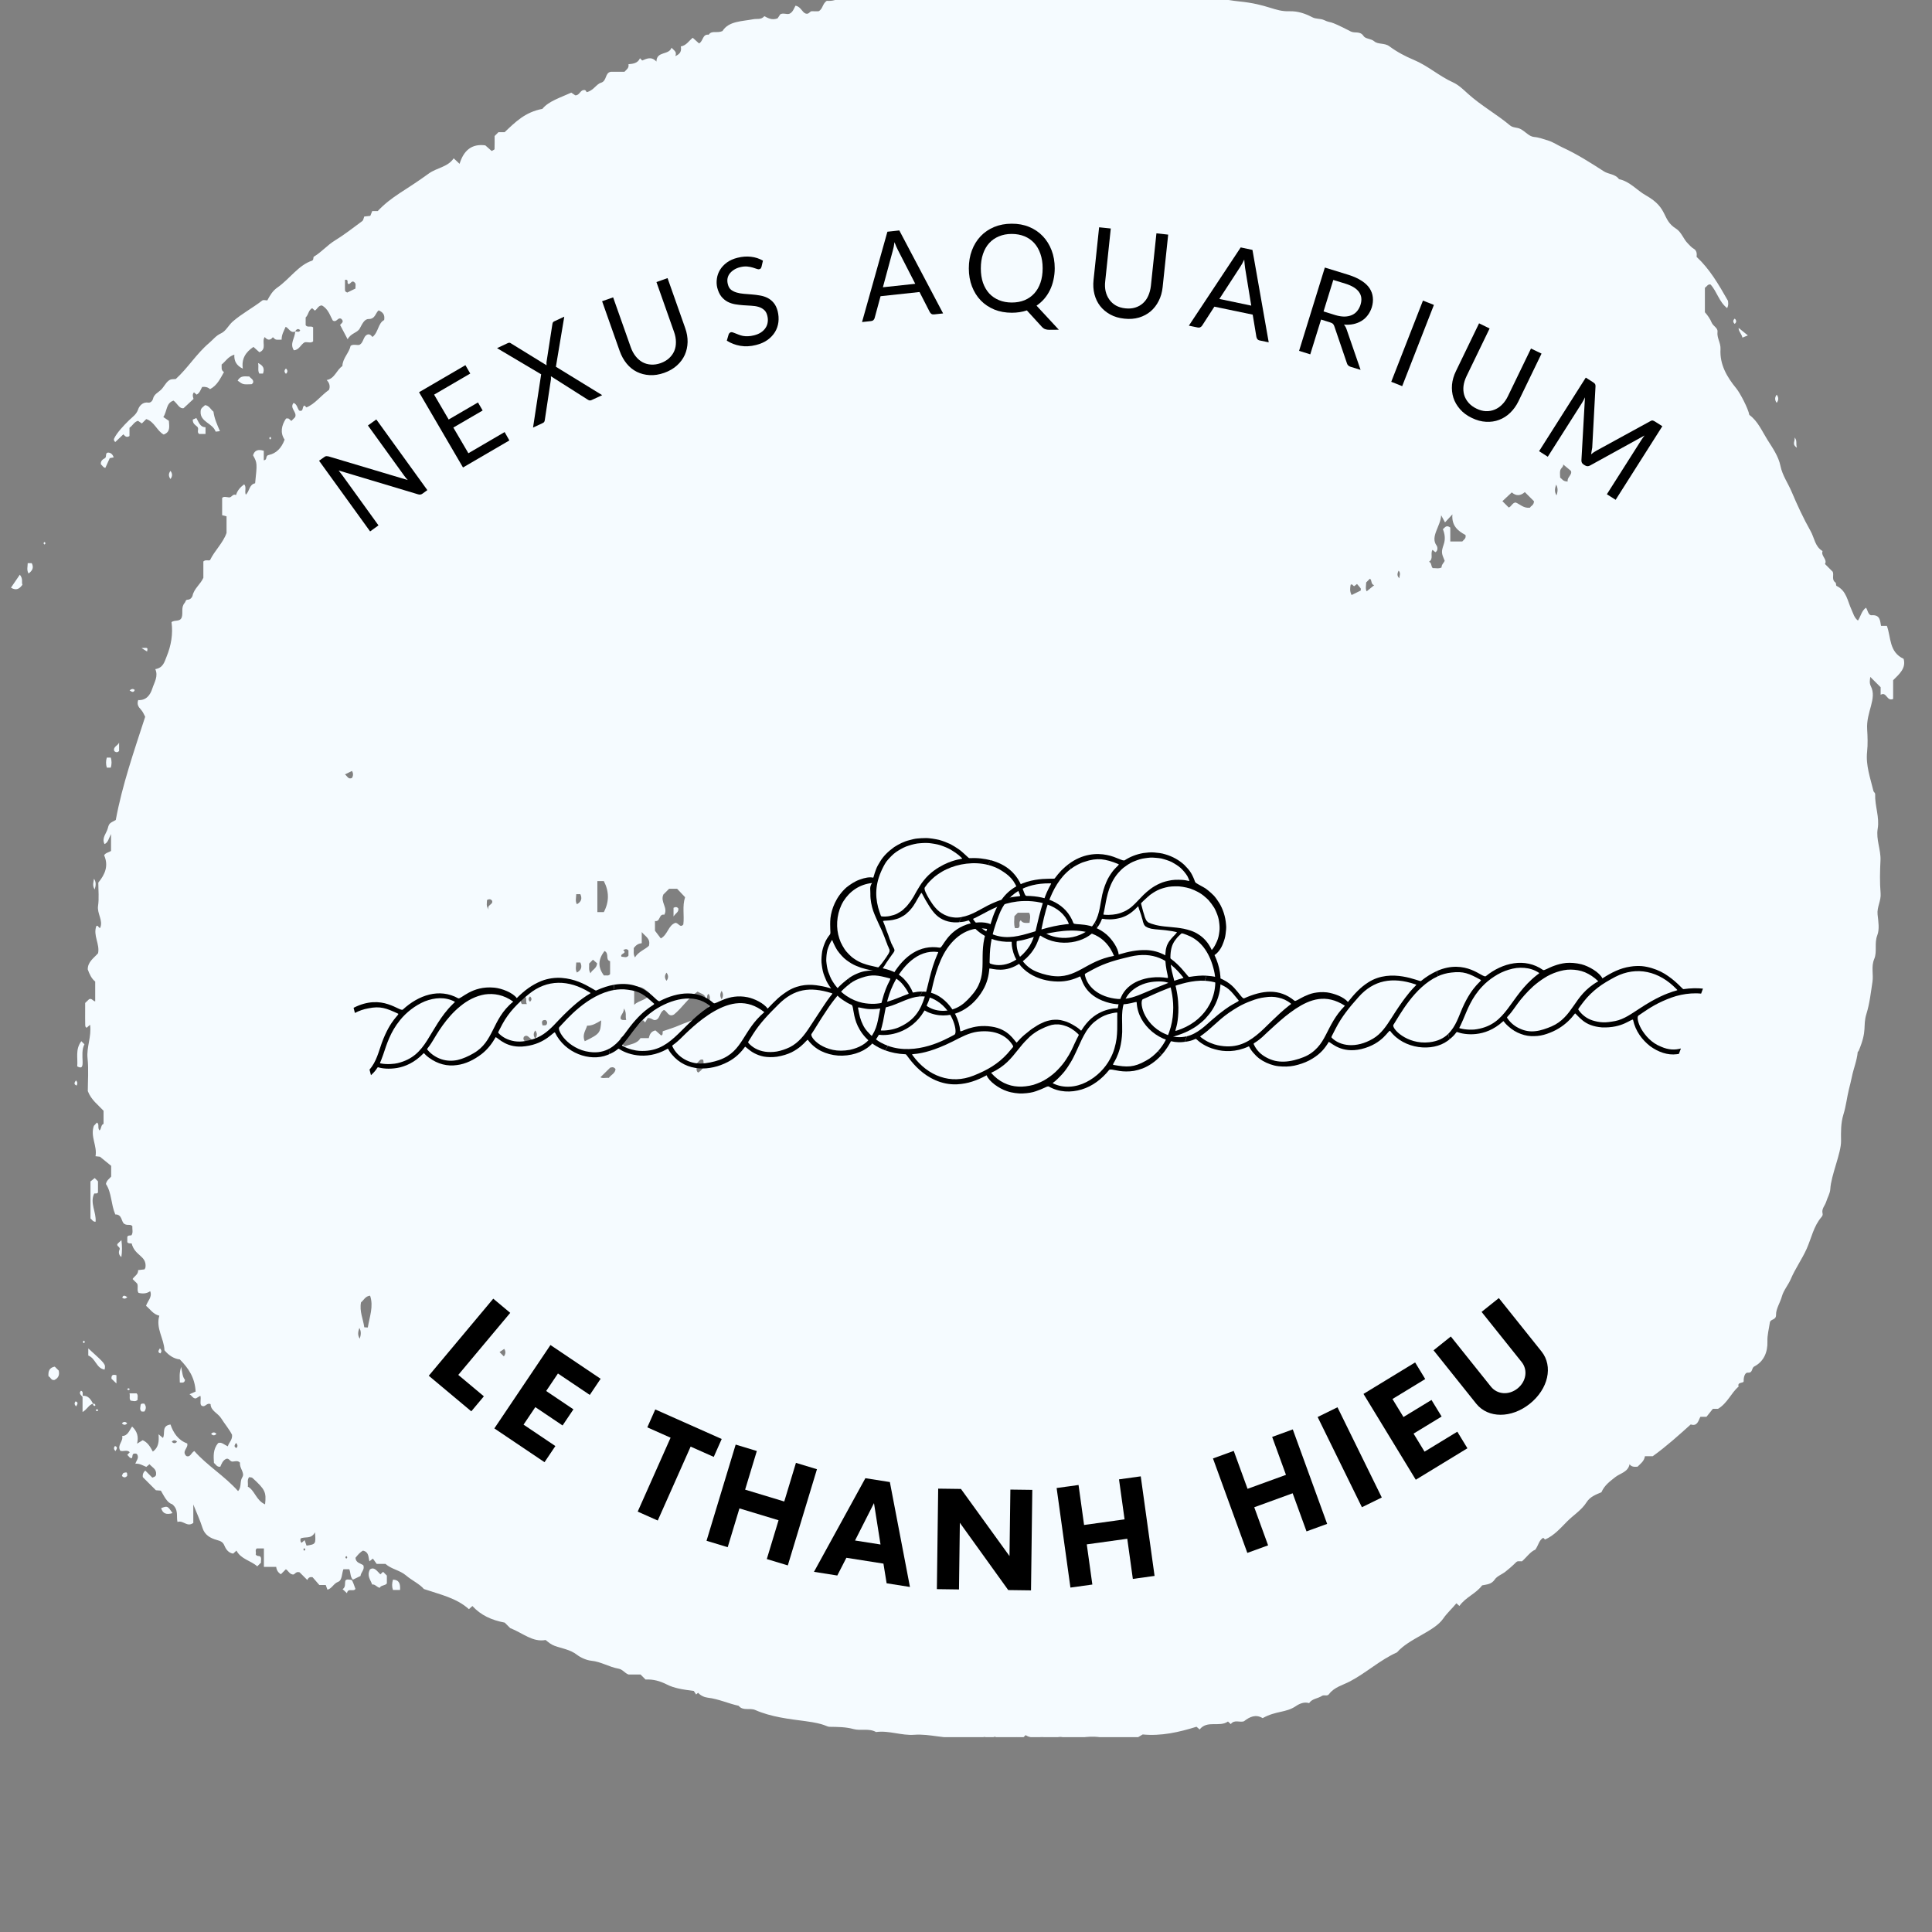 <svg xmlns="http://www.w3.org/2000/svg" width="375" viewBox="0 0 375 375" height="375" version="1.0"><rect x="0" y="0" width="375" height="375" fill="#808080" stroke="none"/><defs><clipPath id="a"><path d="M 16.141 0 L 369.602 0 L 369.602 337.18 L 16.141 337.18 Z M 16.141 0"/></clipPath></defs><g clip-path="url(#a)"><path fill="#F5FBFF" d="M 99.824 194.434 C 99.586 194.598 99.586 194.766 99.824 194.934 C 100.062 194.766 100.062 194.598 99.824 194.434 Z M 67.223 302.027 C 66.984 302.195 66.984 302.363 67.223 302.531 C 67.457 302.363 67.457 302.195 67.223 302.027 Z M 59.07 301 C 59.309 300.832 59.309 300.664 59.07 300.496 C 58.832 300.664 58.832 300.832 59.07 301 Z M 102.879 194.434 C 103.25 194.09 103.25 193.746 102.879 193.402 C 102.512 193.746 102.512 194.09 102.879 194.434 Z M 33.34 279.84 C 33.684 280.211 34.023 280.211 34.367 279.84 C 34.023 279.469 33.684 279.469 33.34 279.84 Z M 45.824 280.059 C 45.496 280.52 45.348 280.844 45.898 281.055 C 46.176 280.758 46.16 280.477 45.824 280.059 Z M 271.477 110.754 C 271.148 111.387 271.164 111.84 271.625 112.242 C 271.582 111.781 271.969 111.324 271.477 110.754 Z M 129.371 190.371 C 129.773 189.84 129.773 189.328 129.371 188.793 C 128.969 189.328 128.969 189.84 129.371 190.371 Z M 103.898 201.59 C 104.301 201.055 104.301 200.547 103.898 200.012 C 103.496 200.547 103.496 201.055 103.898 201.59 Z M 140.07 193.984 C 140.438 193.336 140.395 192.879 140.066 192.32 C 139.723 192.926 139.723 193.379 140.07 193.984 Z M 69.75 257.75 C 69.551 258.387 69.316 259.035 69.832 259.848 C 70.098 258.984 70.109 258.363 69.75 257.75 Z M 302.047 94.062 C 301.844 94.695 301.621 95.344 302.117 96.156 C 302.406 95.305 302.395 94.684 302.047 94.062 Z M 97.797 263.277 C 98.188 262.773 98.176 262.27 97.871 261.82 C 97.566 262.027 97.262 262.234 96.961 262.438 C 97.328 262.809 97.555 263.039 97.797 263.277 Z M 105.32 199.035 C 105.66 198.984 105.93 199.121 106.117 198.824 C 106.266 198.523 106.227 198.234 105.938 197.996 C 105.285 197.934 105.02 198.184 105.32 199.035 Z M 102.223 202.371 C 102.523 202.227 102.867 202.062 103.359 201.828 C 102.621 201.477 102.402 200.668 101.684 201.234 C 101.348 201.969 102.086 202.164 102.223 202.371 Z M 66.945 150.312 C 67.395 150.598 67.586 151.363 68.332 150.996 C 68.582 150.543 68.582 150.094 68.332 149.641 C 67.875 149.863 67.418 150.086 66.945 150.312 Z M 94.535 174.68 C 94.523 175.27 94.281 175.918 94.906 176.582 C 94.301 175.637 95.867 175.605 95.496 174.797 C 95.258 174.504 94.969 174.465 94.535 174.68 Z M 102.277 194.891 C 101.848 194.332 102.695 193.328 101.293 193.438 C 101.016 193.953 100.996 194.41 101.293 194.891 C 101.5 194.891 101.727 194.891 102.277 194.891 Z M 121.551 197.969 C 121.316 197.273 121.707 196.609 121.094 195.746 C 121.113 196.699 120.32 197.051 120.473 197.75 C 120.633 197.996 120.871 198.012 121.551 197.969 Z M 111.848 173.562 C 111.844 174.242 111.609 174.898 111.977 175.512 C 112.855 175.02 113.023 174.391 112.648 173.562 C 112.422 173.562 112.195 173.562 111.848 173.562 Z M 111.848 186.82 C 111.844 187.5 111.609 188.152 111.98 188.773 C 112.852 188.277 113.027 187.648 112.645 186.82 C 112.422 186.82 112.195 186.82 111.848 186.82 Z M 121.984 184.484 C 121.746 184.191 121.461 184.152 120.949 184.41 C 121.875 185.094 120.234 185.035 120.645 185.699 C 121.105 185.699 121.613 186 121.984 185.477 C 121.984 185.148 121.984 184.816 121.984 184.484 Z M 265.898 112.328 C 265.656 112.57 265.418 112.809 265.176 113.047 C 265.168 113.652 264.98 114.285 265.273 114.777 C 265.793 114.355 266.238 113.992 266.723 113.594 C 266.012 113.363 266.352 112.613 265.898 112.328 Z M 114.344 187.035 C 114.414 187.602 114.176 188.203 114.613 188.914 C 114.938 188.184 115.824 188.031 115.898 186.977 C 115.688 186.793 115.391 186.535 115.094 186.277 C 114.883 186.492 114.703 186.676 114.344 187.035 Z M 135.492 208.199 C 136.48 207.586 136.719 206.98 136.5 205.707 C 135.82 205.418 135.684 206.105 135.184 206.414 C 135.445 206.957 134.891 207.641 135.492 208.199 Z M 263.395 113.352 C 263.117 113.566 262.949 113.695 262.848 113.777 C 262.543 113.688 262.523 113.273 262.16 113.5 C 262.051 114.125 261.953 114.762 262.344 115.496 C 262.973 115.184 263.578 114.887 264.113 114.625 C 264.113 114.086 264.305 114.426 263.395 113.352 Z M 69.008 55.996 C 68.926 55.594 69.164 55.16 68.859 54.852 C 68.266 54.25 68.078 55.148 67.668 55.129 C 67.176 55.031 67.859 54.223 66.965 54.301 C 66.965 57.012 66.863 56.387 67.387 56.789 C 67.906 56.531 68.457 56.262 69.008 55.996 Z M 116.535 209.102 C 117 209.383 117.594 209.145 118.168 209.219 C 118.582 208.629 119.414 208.344 119.473 207.512 C 119.062 206.926 118.555 207.23 118.434 207.234 C 117.676 207.98 117.102 208.547 116.535 209.102 Z M 59.5 300.008 C 61.312 299.723 61.309 299.711 61.141 297.414 C 60.379 298.848 59.168 298.168 58.332 298.637 C 58.285 299.051 58.309 299.293 58.543 299.457 C 58.727 299.301 58.906 299.137 59.129 298.938 C 59.238 299.258 59.344 299.555 59.5 300.008 Z M 304.289 93.461 C 304.113 92.637 305.215 92.188 304.922 91.402 C 304.328 90.902 303.848 90.504 303.406 90.137 C 303.531 90.555 302.992 90.824 302.859 91.254 C 302.723 91.711 302.828 92.246 302.828 92.715 C 303.223 92.961 303.348 93.465 304.289 93.461 Z M 123.008 184.016 C 123.066 184.539 122.848 185.125 123.246 185.832 C 123.957 184.672 125.238 184.285 125.953 183.578 C 126.312 182.188 125.324 181.832 124.562 180.914 C 124.562 181.832 124.562 182.461 124.562 183.07 C 123.895 183.156 123.492 183.398 123.008 184.016 Z M 199.836 179.125 C 199.891 178.449 200.105 177.77 199.754 177.164 C 198.938 177.164 198.207 177.164 197.555 177.164 C 197.305 177.418 197.129 177.598 196.895 177.828 C 196.895 178.57 196.738 179.371 197.008 180.152 C 197.348 180.121 197.617 180.25 197.801 179.988 C 198.074 179.578 197.629 178.984 198.137 178.625 C 198.5 179.254 199.102 179.137 199.836 179.125 Z M 117.348 184.586 C 116.031 186.262 116.055 187.793 117.223 189.34 C 117.664 189.266 118.117 189.504 118.418 189.07 C 118.418 188.234 118.418 187.402 118.418 186.566 C 117.43 186.289 118.324 185.113 117.348 184.586 Z M 123.094 191.445 C 123.094 192.586 123.094 193.723 123.094 195.043 C 124.07 194.059 125.652 194.203 126.137 192.809 C 124.836 191.668 124.555 191.543 123.094 191.445 Z M 113.504 202.105 C 116.453 200.645 116.555 200.508 116.691 198.051 C 115.828 198.57 114.977 199.121 113.961 199.078 C 113.648 200.07 112.953 200.883 113.504 202.105 Z M 51.449 291.996 C 51.715 289.625 51.465 289.113 49.008 286.871 C 48.859 286.738 48.566 286.762 48.352 286.715 C 47.902 287.293 48.215 287.906 48.098 288.555 C 49.473 289.293 49.676 291.195 51.449 291.996 Z M 71.391 257.668 C 71.738 255.527 72.539 253.578 71.836 251.492 C 70.891 251.578 70.594 252.395 70.074 252.781 C 69.73 254.516 70.496 256.035 70.707 257.629 C 70.922 257.641 71.09 257.652 71.391 257.668 Z M 117.203 177.039 C 118.262 175.031 118.254 173.035 117.203 171.02 C 116.82 171.02 116.426 171.02 115.949 171.02 C 115.949 173.039 115.949 175.016 115.949 177.039 C 116.422 177.039 116.816 177.039 117.203 177.039 Z M 297.746 97.293 C 297.145 96.691 296.551 96.102 295.969 95.516 C 295.105 96.281 294.246 96.297 293.438 95.574 C 292.828 96.145 292.223 96.711 291.617 97.277 C 292.055 97.719 292.469 98.133 292.844 98.508 C 293.398 98.309 293.539 97.57 294.195 97.535 C 295.074 97.887 295.75 98.711 296.988 98.535 C 297.078 98.184 297.715 98.145 297.746 97.293 Z M 280.477 101.395 C 280.188 100.855 279.957 100.434 279.727 100.012 C 279.625 102.168 277.555 104.156 278.844 105.895 C 279 106.105 279.191 106.859 278.609 107.188 C 278.43 107.035 278.258 106.895 278.051 106.723 C 277.566 107.457 278.309 108.496 277.359 109.027 C 277.941 109.254 277.715 109.938 278.098 110.266 C 278.668 110.254 279.254 110.43 279.805 110.145 C 279.781 109.602 280.219 109.289 280.414 108.863 C 279.77 107.332 279.723 107.156 280.234 105.645 C 280.578 104.625 280.445 103.668 280.066 102.715 C 280.457 102.418 280.703 101.809 281.5 102.398 C 281.5 103.242 281.5 104.219 281.5 105.105 C 282.422 105.105 283.164 105.105 283.824 105.105 C 284.152 104.711 284.609 104.52 284.449 103.84 C 283.023 103.086 281.715 102.059 281.91 99.84 C 281.402 100.395 281.117 100.699 280.477 101.395 Z M 128.762 173.621 C 128.102 175.082 129.727 176.215 128.934 177.555 C 127.859 177.289 128.203 179.004 127.129 178.766 C 127.129 179.516 127.129 180.254 127.129 180.652 C 127.633 181.316 127.977 181.77 128.266 182.148 C 129.637 181.402 129.699 179.598 131.098 179.125 C 131.703 179.133 132.016 180.184 132.633 179.441 C 132.855 177.695 132.391 175.926 132.977 174.148 C 132.562 173.711 131.984 173.094 131.426 172.508 C 130.875 172.508 130.371 172.508 129.875 172.508 C 129.445 172.938 129.023 173.355 128.762 173.621 Z M 124.781 197.984 C 123.531 199.395 121.871 200.273 120.461 201.457 C 120.32 202.219 120.672 202.73 121.297 203.094 C 122.383 202.641 123.676 202.613 124.316 201.496 C 124.965 201.496 125.453 201.496 125.926 201.496 C 126.102 200.777 126.348 200.195 127.223 200 C 127.574 200.316 127.98 200.672 128.34 200.992 C 128.754 200.824 128.551 200.523 128.645 200.164 C 129.676 199.801 130.809 199.477 131.879 199.004 C 133.914 198.102 136.301 197.738 137.492 195.48 C 137.57 195.34 137.684 195.219 137.816 195.035 C 137.602 194.371 138.02 193.586 137.562 192.926 C 137.059 193.074 137.473 193.73 136.988 193.887 C 136.91 192.918 135.996 192.875 135.406 192.469 C 133.574 193.68 132.434 195.609 130.816 196.918 C 129.715 197.535 129.484 196.168 128.844 196.027 C 127.988 196.566 128.105 197.668 127.367 197.941 C 126.758 198.199 126.621 197.566 125.727 197.594 C 125.68 197.668 125.453 198.062 125.223 198.457 C 125.02 198.238 124.902 198.113 124.781 197.984 Z M 68.496 306.613 C 67.941 306.059 68.086 305.258 67.797 304.594 C 67.441 304.594 67.109 304.594 66.656 304.594 C 66.332 305.391 66.434 306.734 65.637 307.031 C 64.723 307.371 64.441 308.344 63.555 308.555 C 63.441 308.25 63.336 307.953 63.227 307.652 C 62.855 307.652 62.52 307.652 61.988 307.652 C 61.574 307.18 61.082 306.609 60.664 306.129 C 60.152 306.047 59.875 306.199 59.641 306.672 C 59.035 306.062 58.473 305.504 58.148 305.18 C 57.301 304.934 57.262 305.758 56.746 305.594 C 56.168 305.477 55.941 304.859 55.488 304.59 C 55.121 304.957 54.82 305.258 54.52 305.559 C 54.008 305.254 53.691 304.816 53.609 304.125 C 52.887 304.125 52.145 304.125 51.223 304.125 C 51.223 302.902 51.223 301.758 51.223 300.555 C 50.645 300.555 50.246 300.555 49.832 300.555 C 49.438 300.891 49.789 301.355 49.625 301.676 C 49.82 302.117 50.227 301.957 50.5 302.105 C 50.828 302.473 50.59 302.91 50.656 303.309 C 50.414 303.551 50.176 303.789 49.934 304.027 C 48.676 302.895 46.762 302.648 45.898 300.969 C 45.664 301.184 45.488 301.344 45.258 301.555 C 44.367 301.426 43.867 300.754 43.555 299.992 C 43.262 299.277 42.801 299.113 42.102 298.914 C 40.871 298.57 39.738 297.988 39.293 296.535 C 38.855 295.117 38.211 293.762 37.52 292.027 C 37.52 293.473 37.52 294.605 37.52 295.598 C 36.297 296.504 35.566 295 34.449 295.414 C 34.184 294.305 34.738 293.039 33.41 291.957 C 32.461 291.703 31.898 290.488 31.223 289.332 C 30.797 289.301 30.398 289.27 30.262 289.258 C 29.344 288.34 28.574 287.566 27.723 286.715 C 27.637 286.219 27.836 285.707 28.211 285.449 C 28.715 285.957 29.215 286.457 29.57 286.812 C 30.258 286.59 30.273 286.379 30.297 286.133 C 30.383 285.117 29.508 284.789 29.016 284.203 C 28.789 284.391 28.602 284.551 28.398 284.723 C 27.727 284.457 27.113 284.031 26.273 284.109 C 26.469 283.488 27.016 282.988 26.637 282.324 C 26.492 282.047 26.215 282.16 25.988 282.137 C 25.605 282.316 25.781 282.727 25.59 283.031 C 25.137 283.07 25.012 282.605 24.699 282.41 C 24.863 282.23 25.023 282.051 25.188 281.871 C 24.645 281.301 23.891 281.832 23.336 281.578 C 22.691 280.477 23.988 279.738 23.707 278.73 C 24.848 278.699 25.098 277.613 25.645 276.887 C 26.645 277.848 26.93 278.879 26.605 280.215 C 27.164 279.871 27.418 279.715 27.695 279.543 C 28.652 279.961 29.141 280.781 29.668 281.754 C 30.777 280.957 30.891 279.801 30.773 278.391 C 31.191 278.742 31.363 278.887 31.625 279.102 C 32.129 278.285 31.273 276.746 33.094 276.496 C 33.645 278.125 34.602 279.555 36.336 280.172 C 36.609 281.078 35.215 281.652 36.148 282.602 C 36.934 282.957 37.094 281.977 37.715 281.641 C 40.211 284.473 43.539 286.441 46.207 289.418 C 46.941 288.648 46.496 287.559 47.035 286.73 C 47.586 285.895 46.418 284.938 46.59 283.918 C 46.191 283.441 45.633 283.648 45.176 283.691 C 44.598 283.746 44.465 282.891 43.848 283.188 C 43.242 283.488 43.016 284.102 42.762 284.684 C 42.129 284.801 41.902 284.254 41.527 283.953 C 41.445 282.641 41.328 281.324 42.332 280.105 C 42.973 279.816 43.551 280.445 44.219 280.734 C 44.441 279.941 45.145 279.488 45.039 278.488 C 44.523 277.449 43.629 276.402 42.914 275.27 C 42.301 274.289 40.891 273.832 40.875 272.543 C 40.031 272.168 39.824 273.398 39.035 272.762 C 38.758 272.297 39.078 271.582 38.891 270.914 C 38.512 271.141 38.258 271.297 38.039 271.426 C 37.461 271.488 37.332 270.965 36.781 270.617 C 37.301 270.391 37.762 270.191 37.973 270.102 C 37.816 267.379 36.613 265.605 34.898 263.855 C 33.887 263.781 32.797 263.148 31.922 262.082 C 31.848 259.828 30.195 257.824 30.926 255.375 C 29.711 255.102 29.16 254.113 28.352 253.461 C 28.633 252.508 29.605 251.777 29.152 250.621 C 28.434 251.113 27.676 251.137 26.887 250.941 C 26.52 250.402 26.875 249.789 26.633 249.152 C 26.406 248.93 26.109 248.629 25.734 248.258 C 26.078 247.691 26.875 247.367 26.809 246.531 C 27.254 246.477 27.656 246.43 28.055 246.383 C 28.121 246.238 28.23 246.098 28.242 245.949 C 28.473 243.699 26.168 243.805 25.555 241.348 C 25.156 241.332 24.891 241.391 24.707 241.09 C 24.707 240.793 24.707 240.457 24.707 240.086 C 24.84 239.734 25.219 239.836 25.512 239.77 C 25.895 239.215 25.625 238.609 25.703 238.043 C 25.359 237.492 24.746 237.965 24.121 237.547 C 23.527 237.184 23.734 235.68 22.379 235.723 C 21.527 233.754 21.688 231.488 20.559 229.809 C 20.723 229.043 21.23 228.82 21.578 228.371 C 21.578 227.77 21.578 227.105 21.578 226.289 C 21.039 225.848 20.387 225.316 19.398 224.516 C 19.527 224.531 19.125 224.488 18.539 224.422 C 18.91 222.434 17.496 220.621 18.211 218.535 C 18.363 218.367 18.59 218.121 18.816 217.879 C 19.355 218.25 18.859 218.871 19.32 219.426 C 19.711 219.07 19.562 218.336 20.098 218.141 C 20.098 217.293 20.098 216.445 20.098 215.598 C 19.039 214.445 17.711 213.516 17.043 211.785 C 17.043 209.812 17.223 207.586 16.992 205.398 C 16.766 203.238 17.801 201.203 17.484 198.906 C 17.152 199.195 16.977 199.348 16.801 199.5 C 16.469 199.062 16.531 200.043 16.531 194.672 C 16.855 194.363 17.098 194.133 17.293 193.945 C 17.848 193.715 18.008 194.293 18.48 194.375 C 18.48 193.113 18.48 191.859 18.48 190.52 C 17.785 189.977 17.371 189.105 17.031 188.156 C 17.027 186.668 18.254 185.934 19.039 185.016 C 19.398 183.203 18.043 181.605 18.688 179.77 C 19.066 179.469 19.074 180.121 19.434 180.117 C 20.074 178.656 18.816 177.34 19.031 175.848 C 19.25 174.352 19.082 172.797 19.082 171.312 C 20.387 169.723 21.117 168.055 20.211 166.004 C 20.516 165.504 21.137 165.449 21.551 165.168 C 21.551 164.223 21.551 163.309 21.551 161.891 C 21.059 162.824 20.992 163.512 20.289 163.84 C 19.68 162.637 20.68 161.746 20.926 160.766 C 21.184 159.746 21.328 159.781 22.473 159.16 C 23.723 152.375 25.992 145.879 28.18 139.125 C 27.996 138.805 27.77 138.18 27.352 137.73 C 26.852 137.199 26.539 136.699 26.824 135.883 C 28.371 135.984 29.168 134.902 29.566 133.645 C 29.953 132.438 30.762 131.27 30.141 129.879 C 31.676 129.625 31.914 128.484 32.336 127.445 C 33.227 125.281 33.598 123.055 33.293 120.758 C 33.914 120.254 34.934 120.766 35.277 119.82 C 35.57 118.914 35.09 117.859 35.863 117 C 36.047 116.797 35.988 116.402 36.441 116.398 C 36.926 116.398 37.305 115.938 37.367 115.652 C 37.656 114.238 38.91 113.422 39.473 112.148 C 39.473 111.066 39.473 109.988 39.473 108.98 C 39.922 108.57 40.375 108.879 40.766 108.723 C 41.66 106.855 43.277 105.426 43.973 103.445 C 43.973 102.363 43.973 101.281 43.973 100.223 C 43.676 100.148 43.445 100.086 43.117 100 C 43.117 98.957 43.117 97.875 43.117 96.66 C 43.414 96.289 43.973 96.504 44.426 96.547 C 45.008 96.605 45.145 95.762 45.809 96.086 C 46.086 95.172 46.676 94.539 47.391 94.004 C 47.898 94.562 47.43 95.305 47.707 96.027 C 48.469 95.324 48.352 94.031 49.52 93.805 C 49.934 89.91 49.93 89.844 49.117 88.375 C 49.41 87.402 50.078 87.16 51.199 87.492 C 51.199 88.078 51.199 88.715 51.199 89.344 C 51.973 89.277 51.422 88.469 52.156 88.316 C 53.66 88.004 54.648 86.934 55.242 85.336 C 54.355 84.023 54.613 82.602 55.516 81.234 C 56.102 81.234 55.844 81.07 56.547 81.711 C 56.809 81.449 57.047 81.211 57.273 80.98 C 57.742 79.988 56.129 79.234 56.984 78.207 C 57.668 78.469 57.699 79.207 58.062 79.688 C 59.027 80.02 58.562 78.82 59.117 78.719 C 59.234 78.84 59.355 78.961 59.477 79.078 C 61.141 78.414 62.188 76.871 63.879 75.652 C 64.023 75.242 64.125 74.465 63.406 73.766 C 64.992 73.488 65.305 71.805 66.457 71.055 C 66.492 69.543 67.75 68.531 68.059 67.113 C 68.59 66.762 69.191 67.023 69.723 66.949 C 70.641 66.531 70.438 65.238 71.375 64.918 C 71.816 64.824 72.02 65.113 72.301 65.406 C 73.477 64.488 73.367 62.719 74.566 62.117 C 74.73 61.09 74.348 60.617 73.496 60.238 C 72.887 60.715 72.848 61.938 71.551 61.922 C 70.691 61.91 70.273 62.973 69.82 63.773 C 69.336 64.625 68.109 64.641 67.477 65.855 C 66.875 64.711 66.449 63.906 66.008 63.062 C 66.227 62.762 66.871 62.48 66.27 61.91 C 65.562 61.445 65.371 62.703 64.594 62.211 C 64.059 61.273 63.727 59.961 62.477 59.285 C 61.789 59.281 61.602 59.984 61.117 60.289 C 60.949 60.137 60.77 59.977 60.594 59.82 C 59.852 60.18 59.895 61.102 59.328 61.621 C 59.328 62.094 59.328 62.605 59.328 63.113 C 59.676 63.648 60.289 63.172 60.777 63.531 C 60.777 64.383 60.777 65.293 60.777 66.266 C 60.316 66.672 59.699 66.328 59.141 66.438 C 58.367 66.844 58.07 67.953 57.031 67.984 C 56.184 66.672 57.281 65.578 57.289 64.352 C 57.605 64.27 58.07 64.625 58.266 64.09 C 57.914 63.75 57.59 63.793 57.289 64.352 C 56.348 64.703 56.086 63.703 55.445 63.43 C 55.105 64.234 54.637 64.98 54.664 65.926 C 54.211 65.926 53.863 65.98 53.551 65.906 C 53.336 65.852 53.164 65.613 52.965 65.449 C 52.457 66.105 51.926 66.074 51.383 65.422 C 50.719 66.316 51.883 67.746 50.352 68.371 C 50.039 68.09 49.633 67.727 49.195 67.336 C 47.66 68.359 46.848 69.66 47.133 71.559 C 45.895 70.953 45.41 70.086 45.484 68.836 C 44.238 69.223 43.766 70.188 43.02 70.75 C 43.055 71.301 42.855 71.852 43.473 72.215 C 42.758 73.469 42.164 74.809 40.766 75.535 C 40.352 75.156 39.832 75.027 39.238 75.105 C 38.941 75.645 38.77 76.285 38.168 76.598 C 37.992 76.449 37.82 76.297 37.641 76.148 C 37.172 76.703 37.609 77.328 37.551 77.445 C 36.773 78.168 36.289 78.621 35.633 79.23 C 34.777 79.371 34.426 78.293 33.68 77.758 C 32.191 78.234 32.465 79.816 31.699 80.949 C 32.113 81.23 32.531 81.512 32.781 81.68 C 32.855 82.852 33.094 83.828 31.777 84.344 C 30.457 83.648 29.984 81.84 28.387 81.344 C 28.133 81.594 27.832 81.895 27.531 82.195 C 27.281 82.023 27.031 81.852 26.785 81.68 C 26.023 81.887 25.762 82.598 25.133 83.031 C 25.133 83.551 25.133 84.117 25.133 84.633 C 24.559 84.996 24.277 84.668 23.945 84.301 C 23.422 84.801 22.898 85.297 22.379 85.793 C 22.125 85.629 22.055 85.34 22.148 85.129 C 22.656 84.031 23.961 82.633 25.09 81.531 C 25.715 80.926 26.484 80.449 26.816 79.453 C 27.023 78.84 27.68 77.969 28.762 78.152 C 29.266 78.234 29.633 77.711 29.691 77.434 C 29.879 76.523 30.707 76.18 31.238 75.672 C 31.801 75.125 32.094 74.398 32.711 73.898 C 33.184 73.52 33.637 73.621 34.113 73.57 C 36.477 71.422 38.152 68.637 40.598 66.57 C 41.344 65.941 41.906 65.152 42.883 64.711 C 43.855 64.277 44.336 63.141 45.18 62.406 C 46.965 60.855 49.055 59.766 50.906 58.328 C 51.113 58.164 51.559 58.305 51.887 58.305 C 52.402 57.344 52.898 56.469 53.836 55.816 C 56.184 54.184 57.961 51.441 60.551 50.602 C 60.949 50.453 60.719 49.934 60.949 49.797 C 62.426 48.922 63.527 47.582 65 46.684 C 66.848 45.547 68.57 44.203 70.316 42.91 C 70.531 42.75 70.57 42.348 70.699 42.027 C 71.086 41.984 71.488 41.941 71.879 41.898 C 72.004 41.582 72.117 41.293 72.246 40.973 C 72.578 40.973 72.91 40.973 73.309 40.973 C 76.078 38.047 78.648 37.027 83.203 33.699 C 84.766 32.551 86.906 32.449 88.062 30.73 C 88.441 31.082 88.793 31.414 89.203 31.797 C 89.98 29.281 91.488 27.848 94.199 28.215 C 94.637 28.602 95.062 28.98 95.441 29.312 C 95.734 29.125 95.984 29.043 95.988 28.953 C 96.016 28.102 96.004 27.254 96.004 26.402 C 96.246 26.164 96.484 25.922 96.746 25.66 C 97.227 25.66 97.73 25.66 97.945 25.66 C 100.055 23.664 101.922 21.766 105.273 21.133 C 106.469 19.645 108.762 18.949 110.887 17.98 C 111.168 18.172 111.434 18.348 111.656 18.5 C 112.496 18.547 112.586 17.496 113.328 17.48 C 113.738 17.398 113.812 17.871 113.871 17.887 C 115.191 17.598 115.734 16.336 116.641 16.066 C 117.844 15.703 117.379 14.141 118.562 13.93 C 119.473 13.93 120.383 13.93 121.211 13.93 C 121.613 13.48 122.125 13.227 121.984 12.465 C 122.875 12.387 123.797 12.281 124.219 11.305 C 124.41 11.496 124.531 11.617 124.652 11.742 C 125.527 11.395 126.41 10.887 127.41 11.945 C 127.461 9.859 129.824 10.766 130.344 9.262 C 130.809 9.797 131.453 10.051 131.078 10.891 C 132.152 10.449 132.293 9.773 132.141 9.016 C 133.23 8.824 133.684 7.949 134.461 7.332 C 134.832 7.664 135.227 8.023 135.68 8.426 C 136.512 8.023 136.34 6.555 137.551 6.742 C 138.18 5.832 139.137 6.512 140.227 6.031 C 141.469 4.07 143.965 4.168 146.234 3.73 C 146.941 3.594 147.742 3.883 148.355 3.141 C 149.062 3.488 149.773 3.98 150.926 3.566 C 150.992 3.473 151.223 3.121 151.457 2.77 C 152.102 2.438 152.73 2.887 153.273 2.652 C 153.879 2.348 154.082 1.719 154.398 1.109 C 155.414 1.246 155.684 2.398 156.379 2.633 C 157.062 2.84 157.148 2.137 157.621 2.176 C 158.043 2.211 158.469 2.184 158.879 2.184 C 159.711 1.789 159.621 0.715 160.473 0.16 C 161.5 0.23 162.598 0.043 163.488 -0.855 C 164.473 -0.855 165.484 -0.855 166.504 -0.855 C 166.875 -1.207 167.238 -1.551 167.727 -2.016 C 168.449 -1.148 169.484 -1.336 170.445 -1.414 C 171.324 -1.484 172.312 -0.969 173.082 -1.797 C 174.184 -0.801 174.441 -3.09 175.438 -2.418 C 176.105 -2.316 176.301 -1.633 176.824 -1.387 C 177.246 -1.387 177.672 -1.387 178.234 -1.387 C 178.641 -1.898 179.109 -2.488 179.375 -2.824 C 180.363 -2.977 180.941 -3 181.328 -2.41 C 181.691 -3.027 182.531 -2.887 182.949 -3.438 C 183.688 -3.363 184.227 -2.547 185.215 -3.102 C 185.645 -3.34 186.5 -3.465 187.195 -3.434 C 190.105 -3.312 190.516 -3.715 190.895 -2.973 C 191.434 -3.246 191.961 -3.516 192.535 -3.805 C 194.875 -2.418 196.191 -5.18 198.918 -3.426 C 200.051 -4.047 201.184 -4.297 202.316 -3.426 C 202.941 -3.285 203.211 -3.984 203.887 -3.98 C 206.113 -3.977 207.98 -3.68 210.711 -2.574 C 211.375 -2.305 211.375 -2.305 212.809 -2.957 C 213.199 -2.602 213.621 -2.227 213.945 -1.934 C 214.648 -1.738 214.805 -2.648 215.504 -2.363 C 215.805 -2.258 215.676 -1.867 215.777 -1.578 C 215.922 -1.516 216.066 -1.395 216.207 -1.395 C 222.762 -1.344 222.836 -1.547 223.68 -0.934 C 224.535 -0.312 225.488 -1.469 226.746 -1.363 C 226.867 -1.074 227.062 -0.582 227.25 -0.121 C 228.555 -1.207 229.836 -1.137 230.645 -0.777 C 231.57 -0.359 232.422 -0.312 233.277 -0.398 C 235.715 -0.645 238.07 0.031 240.445 0.266 C 246.207 0.836 247.363 2.285 250.309 2.184 C 251.871 2.133 253.379 2.641 254.664 3.324 C 255.465 3.754 256.238 3.547 256.992 3.895 C 258.715 4.691 257.367 3.621 262.184 6.109 C 262.953 6.508 263.988 5.961 264.656 6.984 C 265.059 7.598 266.082 7.449 266.762 8.035 C 267.492 8.66 268.75 8.297 269.664 8.977 C 271.125 10.066 272.781 10.941 274.422 11.625 C 277.164 12.77 279.352 14.785 282.035 15.992 C 283.113 16.484 284.035 17.387 284.938 18.203 C 287.473 20.5 290.484 22.152 293.094 24.34 C 293.695 24.844 294.441 24.691 295.113 25.031 C 296.055 25.508 296.789 26.5 297.75 26.582 C 298.75 26.664 299.664 27.031 300.547 27.297 C 301.461 27.578 302.398 28.215 303.301 28.629 C 306.129 29.93 308.719 31.586 311.32 33.262 C 312.23 33.848 313.531 33.758 314.25 34.777 C 316.363 35.215 317.715 36.945 319.504 37.949 C 323.934 40.441 322.453 42.586 325.328 44.391 C 326.379 45.051 326.727 46.387 327.629 47.273 C 327.977 47.621 328.281 48.008 328.734 48.27 C 329.324 48.609 329.387 49.195 329.312 49.863 C 331.82 52.184 333.547 55.133 335.402 58.395 C 335.402 58.566 335.574 59.148 335.238 59.805 C 333.66 58.594 333.27 56.586 332.012 55.219 C 331.477 55.117 331.312 55.605 330.918 55.867 C 330.918 57.426 330.918 59.016 330.918 60.605 C 331.457 61.191 331.961 61.945 332.227 62.602 C 332.523 63.324 333.465 63.637 333.367 64.41 C 333.215 65.609 334.023 66.559 333.949 67.773 C 333.77 70.75 335.203 73.184 337.02 75.398 C 337.754 76.293 339.336 79.309 339.539 80.527 C 341.215 81.75 341.996 83.676 343.074 85.387 C 344.086 86.988 345.207 88.574 345.59 90.453 C 345.961 92.281 347.047 93.773 347.746 95.43 C 348.844 98.023 350.039 100.613 351.434 103.078 C 352.176 104.387 352.27 106.098 353.758 106.961 C 353.395 107.934 354.738 108.551 354.227 109.469 C 354.777 110.02 355.258 110.5 355.738 110.984 C 356 111.652 355.461 112.516 356.266 113.07 C 356.414 113.176 356.332 113.656 356.469 113.723 C 358.426 114.66 358.605 116.688 359.383 118.352 C 359.719 119.066 359.891 119.891 360.625 120.453 C 361.18 119.633 361.32 118.555 362.191 117.953 C 362.547 118.469 362.621 119.465 363.301 119.418 C 364.93 119.305 364.918 120.461 365.105 121.484 C 365.527 121.484 365.859 121.484 366.242 121.484 C 367.066 123.688 366.629 126.551 369.492 127.879 C 369.992 129.676 368.719 130.785 367.457 132.031 C 367.457 133.195 367.457 134.445 367.457 135.664 C 366.191 136.215 366.223 134.172 365.031 134.855 C 365.031 134.121 365.031 133.629 365.031 133.391 C 364.254 132.613 363.633 131.996 363.02 131.387 C 362.969 131.918 362.793 132.531 363.125 133.184 C 364.375 135.629 362.203 138.152 362.414 141.551 C 362.5 142.988 362.559 144.453 362.406 145.879 C 362.113 148.566 363.035 151.023 363.637 153.543 C 363.684 153.754 363.98 153.859 363.969 154.176 C 363.883 156.414 364.844 158.586 364.461 160.844 C 364.105 162.949 365.102 164.918 365 167.008 C 364.898 169.129 364.844 171.27 365.023 173.379 C 365.152 174.84 364.281 176.059 364.438 177.508 C 364.586 178.852 364.84 180.367 364.379 181.547 C 363.773 183.109 364.391 184.715 363.785 186.145 C 363.156 187.629 363.668 189.125 363.441 190.594 C 363.121 192.66 362.902 194.77 362.285 196.75 C 361.508 199.25 362.523 199.848 360.75 204.008 C 360.723 204.078 360.586 204.125 360.582 204.191 C 360.434 205.875 359.758 207.43 359.438 209.059 C 359.281 209.852 359.074 210.613 358.883 211.391 C 358.484 213.02 358.309 214.711 357.812 216.305 C 357.281 218.016 357.324 219.73 357.348 221.461 C 357.379 223.801 355.395 228.141 355.258 230.809 C 355.215 231.641 354.711 232.441 354.457 233.27 C 354.227 234.023 353.523 234.629 353.762 235.535 C 353.82 235.766 353.754 235.992 353.559 236.215 C 352.012 238.004 351.598 240.324 350.668 242.402 C 349.77 244.41 348.461 246.223 347.59 248.266 C 347.098 249.422 346.195 250.438 345.867 251.625 C 345.527 252.855 344.703 254.059 344.73 255.184 C 344.754 256.332 343.641 255.914 343.52 256.75 C 343.344 257.957 343.016 259.121 343.055 260.375 C 343.121 262.445 342.363 264.258 340.508 265.23 C 339.914 265.543 340.27 266.527 339.23 266.43 C 338.707 266.379 338.406 267.301 338.449 268.074 C 338.477 268.57 337.152 268.152 337.465 269.133 C 335.992 270.379 335.324 272.336 333.469 273.449 C 333.352 273.449 333.016 273.449 332.469 273.449 C 332.082 273.93 331.609 274.52 331.227 274.996 C 330.766 274.996 330.512 274.996 330.051 274.996 C 329.668 275.672 329.492 276.926 328.172 276.484 C 325.809 278.605 323.5 280.703 320.793 282.652 C 320.426 282.652 319.855 282.652 319.281 282.652 C 319.129 283.633 318.414 284.105 317.844 284.684 C 317.262 284.73 316.691 284.754 316.297 284.207 C 316 285.738 314.5 285.941 313.531 286.703 C 312.5 287.523 311.434 288.27 310.832 289.648 C 309.84 290.062 308.637 290.496 307.969 291.562 C 306.992 293.117 305.438 294.039 304.191 295.297 C 302.883 296.621 301.656 298.051 299.887 298.824 C 299.785 298.719 299.664 298.598 299.543 298.48 C 298.695 298.973 298.629 299.926 298 300.789 C 297.047 301.168 296.344 302.234 295.422 303.047 C 293.871 303.047 295.09 302.773 292.188 305.074 C 291.523 305.602 290.586 305.906 290.145 306.562 C 289.504 307.52 288.621 307.531 287.676 307.719 C 286.496 309.328 284.453 310.023 283.27 311.719 C 283.059 311.531 282.883 311.371 282.688 311.195 C 281.867 312.211 280.887 313.066 280.117 314.18 C 278.395 316.684 273.492 318.035 271.16 320.723 C 267.871 322.191 265.211 324.68 262.035 326.352 C 260.645 327.086 258.977 327.457 257.961 328.832 C 257.602 329.324 257.02 328.875 256.57 329.18 C 255.789 329.707 254.684 329.684 254.098 330.578 C 253.141 330.27 252.195 330.703 251.547 331.145 C 249.547 332.5 247.77 332.004 245.078 333.488 C 243.738 332.68 242.574 333.215 241.441 334.105 C 240.625 334.375 239.594 333.707 238.895 334.648 C 238.715 334.48 238.531 334.309 238.348 334.145 C 236.684 335.32 234.316 333.824 232.852 335.688 C 232.637 335.5 232.461 335.352 232.242 335.16 C 228.848 336.223 225.367 337.008 221.797 336.656 C 220.484 337.438 219.266 338.359 217.777 337.211 C 215.371 338.734 215.008 336.16 208.625 337.484 C 208.047 337.605 207.625 337.812 207.047 337.48 C 206.031 336.895 205.012 337.09 203.996 337.766 C 202.609 336.449 200.617 337.871 199.074 336.785 C 198.844 337.02 198.543 337.32 198.234 337.625 C 197.816 337.586 197.496 336.852 197.023 337.332 C 196.363 338 195.543 337.879 194.977 337.523 C 194.395 337.16 193.797 337.418 193.328 337.176 C 192.668 336.828 192.34 338.059 191.621 337.359 C 191.086 336.844 190.457 337.359 189.906 337.633 C 189.305 336.707 188.809 337.609 188.25 337.699 C 187.953 337.75 187.559 337.871 187.301 337.566 C 187.062 337.281 186.801 337.156 186.43 337.207 C 183.414 337.59 180.469 336.492 177.473 336.719 C 174.957 336.906 172.551 335.844 170.039 336.188 C 168.652 335.398 167.07 335.992 165.684 335.613 C 164.125 335.188 162.598 335.195 161.039 335.172 C 160.344 335.164 160.254 334.594 156.375 334.082 C 153.062 333.645 149.68 333.266 146.594 331.914 C 145.512 331.441 144.223 332.152 143.367 331.09 C 141.355 330.656 139.465 329.758 137.387 329.52 C 136.73 329.441 135.996 329.137 135.5 328.559 C 135.383 328.664 135.262 328.773 135.117 328.902 C 134.887 328.551 134.645 328.176 134.664 328.211 C 132.477 327.934 130.863 327.684 129.457 326.969 C 128.102 326.277 126.762 325.914 125.301 325.996 C 124.977 325.672 124.676 325.371 124.328 325.02 C 123.543 325.02 122.707 325.02 121.992 325.02 C 121.199 324.723 120.895 324.027 120.016 323.879 C 118.242 323.574 116.668 322.535 114.781 322.348 C 113.848 322.258 112.699 321.742 112 321.199 C 110.652 320.152 109.062 319.984 107.609 319.438 C 106.93 319.184 106.496 318.801 105.902 318.324 C 103.391 318.797 101.492 316.977 99.023 316.008 C 98.77 315.758 98.289 315.277 97.965 314.949 C 95.426 314.469 93.344 313.527 91.691 311.727 C 91.508 311.895 91.328 312.059 91.016 312.34 C 88.605 310.164 85.477 309.512 82.281 308.43 C 81.422 307.422 79.953 306.77 78.82 305.801 C 77.586 304.75 75.996 304.605 74.824 303.555 C 74.355 303.555 73.848 303.555 73.117 303.555 C 72.926 303.285 72.641 302.891 72.375 302.52 C 72.098 302.738 71.93 302.871 71.707 303.051 C 71.469 302.227 71.641 301.25 70.457 300.977 C 69.863 301.293 69.406 301.852 68.996 302.379 C 69.09 303.402 69.992 303.414 70.52 303.82 C 70.852 304.66 70.039 305.176 69.973 305.898 C 69.48 306.137 68.988 306.375 68.496 306.613" fill-rule="evenodd"/></g><path fill="#F5FBFF" d="M 74.359 305.086 C 74.59 305.32 74.828 305.559 75.09 305.82 C 75.09 306.293 75.09 306.789 75.09 307.34 C 74.715 307.828 73.934 307.645 73.703 308.199 C 73.059 308.012 72.797 307.457 72.238 307.555 C 71.941 306.66 71.145 305.891 71.809 304.621 C 72.652 304.047 73.184 304.965 73.828 305.578 C 74.008 305.414 74.18 305.25 74.359 305.086" fill-rule="evenodd"/><path fill="#F5FBFF" d="M 42.691 83.688 C 42.148 83.742 41.859 83.801 41.848 83.766 C 41.297 82.133 38.809 81.914 38.941 79.887 C 38.926 79.191 39.441 79 39.809 78.633 C 40.629 78.738 40.93 79.527 41.434 79.906 C 41.605 81.219 42.117 82.363 42.691 83.688" fill-rule="evenodd"/><path fill="#F5FBFF" d="M 18.383 228.656 C 18.602 228.879 18.781 229.059 19.02 229.297 C 19.02 229.977 19.02 230.711 19.02 231.457 C 18.859 231.727 18.586 231.633 18.293 231.656 C 17.383 233.492 18.727 235.285 18.555 237.137 C 18 237.164 17.871 236.707 17.562 236.508 C 17.562 234.145 17.562 231.77 17.562 229.316 C 17.773 229.148 18.035 228.938 18.383 228.656" fill-rule="evenodd"/><path fill="#F5FBFF" d="M 20.301 265.832 C 18.695 265.613 18.574 263.652 17.137 263.109 C 17.137 262.715 17.137 262.258 17.137 261.727 C 20.523 264.789 20.523 264.789 20.301 265.832" fill-rule="evenodd"/><path fill="#F5FBFF" d="M 15.789 202.094 C 16.039 202.344 16.215 202.523 16.391 202.699 C 15.336 204.625 16.957 208.078 14.988 206.98 C 15.145 205.414 14.566 203.695 15.789 202.094" fill-rule="evenodd"/><path fill="#F5FBFF" d="M 10.629 265.262 C 10.914 265.547 11.156 265.789 11.395 266.027 C 11.59 266.859 11.348 267.488 10.547 267.859 C 9.887 267.965 9.816 267.258 9.414 267.148 C 9.309 266.07 9.648 265.438 10.629 265.262" fill-rule="evenodd"/><path fill="#F5FBFF" d="M 68.992 308.41 C 68.582 309.047 67.539 308.125 67.344 309.242 C 67.012 308.934 66.781 308.719 66.5 308.457 C 67.148 308.047 66.879 307.348 67.047 306.781 C 67.324 306.461 67.684 306.617 67.992 306.625 C 68.367 306.637 68.367 306.684 68.992 308.41" fill-rule="evenodd"/><path fill="#F5FBFF" d="M 46.125 73.879 C 46.723 72.801 47.598 73.09 48.395 73.078 C 48.66 73.461 49.254 73.637 49.137 74.262 C 49.031 74.371 48.934 74.574 48.824 74.578 C 47.152 74.648 47.152 74.641 46.125 73.879" fill-rule="evenodd"/><path fill="#F5FBFF" d="M 16.023 270.918 C 17.145 270.84 17.613 271.629 18.062 272.445 C 17.23 272.66 16.93 273.555 16.023 274.07 C 16.023 272.906 16.023 271.91 16.023 270.918" fill-rule="evenodd"/><path fill="#F5FBFF" d="M 37.418 81.445 C 37.621 81.352 37.766 81.285 38.105 81.133 C 38.559 81.84 38.793 82.934 39.891 82.918 C 39.891 83.379 39.891 83.781 39.891 84.23 C 39.418 84.23 39.02 84.23 38.652 84.23 C 38.105 83.852 38.73 83.23 38.273 82.812 C 37.93 82.492 37.391 82.262 37.418 81.445" fill-rule="evenodd"/><path fill="#F5FBFF" d="M 3.848 111.547 C 4.543 112.41 4.129 113.016 4.355 113.492 C 3.789 114.281 3.18 114.699 2.125 114.07 C 2.68 113.258 3.211 112.48 3.848 111.547" fill-rule="evenodd"/><path fill="#F5FBFF" d="M 21.074 87.852 C 21.598 87.91 21.871 88.254 22.078 88.77 C 21.828 88.82 21.598 88.867 21.301 88.926 C 21.039 89.508 20.75 90.145 20.453 90.805 C 20.031 90.781 19.891 90.352 19.59 90.141 C 19.461 89.52 19.93 89.156 20.32 88.957 C 20.832 88.695 20.273 87.816 21.074 87.852" fill-rule="evenodd"/><path fill="#F5FBFF" d="M 77.652 308.609 C 77.094 308.609 76.703 308.609 76.273 308.609 C 76.047 307.949 76.066 307.332 76.281 306.602 C 77.508 306.656 77.719 307.422 77.652 308.609" fill-rule="evenodd"/><path fill="#F5FBFF" d="M 33.492 293.695 C 32.262 294.062 31.59 293.777 31.277 292.727 C 32.512 292.273 32.512 292.273 33.492 293.695" fill-rule="evenodd"/><path fill="#F5FBFF" d="M 25.145 270.449 C 25.762 270.449 26.156 270.449 26.516 270.449 C 26.895 270.844 26.633 271.281 26.723 271.676 C 26.324 272.152 25.832 271.906 25.367 271.859 C 25.023 271.5 25.281 271.059 25.145 270.449" fill-rule="evenodd"/><path fill="#F5FBFF" d="M 21.504 149 C 21.234 149 21.008 149 20.734 149 C 20.531 148.34 20.539 147.715 20.73 147.047 C 21.004 147.047 21.23 147.047 21.504 147.047 C 21.707 147.707 21.695 148.332 21.504 149" fill-rule="evenodd"/><path fill="#F5FBFF" d="M 34.902 268.352 C 34.895 267.402 34.754 266.602 35.164 265.305 C 35.395 266.539 35.453 267.324 35.91 267.82 C 35.816 268.441 35.465 268.383 34.902 268.352" fill-rule="evenodd"/><path fill="#F5FBFF" d="M 5.379 109.312 C 5.727 109.312 5.953 109.312 6.16 109.312 C 6.598 110.152 6.316 110.75 5.543 111.316 C 5.141 110.645 5.375 109.992 5.379 109.312" fill-rule="evenodd"/><path fill="#F5FBFF" d="M 51.047 72.512 C 50.773 72.512 50.547 72.512 50.328 72.512 C 49.965 71.848 50.277 71.23 50.082 70.465 C 51.203 70.988 51.352 71.637 51.047 72.512" fill-rule="evenodd"/><path fill="#F5FBFF" d="M 22.953 241.285 C 23.074 241.172 23.246 241.008 23.57 240.703 C 23.707 241.859 23.727 242.871 23.555 243.996 C 22.93 243.504 23.047 242.883 23.203 242.535 C 23.461 241.961 22.309 241.883 22.953 241.285" fill-rule="evenodd"/><path fill="#F5FBFF" d="M 339.258 65.102 C 338.809 65.285 338.598 65.371 338.203 65.535 C 338.059 64.793 337.422 64.297 337.465 63.652 C 337.973 64.066 338.492 64.484 339.258 65.102" fill-rule="evenodd"/><path fill="#F5FBFF" d="M 23.117 144.121 C 23.117 144.68 23.117 145.238 23.117 145.781 C 22.809 146.074 22.527 146.066 22.203 145.812 C 21.82 144.973 22.977 144.676 23.117 144.121" fill-rule="evenodd"/><path fill="#F5FBFF" d="M 28.016 273.977 C 27.828 273.977 27.664 273.977 27.492 273.977 C 27.016 273.586 27.27 273.09 27.305 272.637 C 27.477 272.336 27.754 272.48 28.004 272.441 C 28.406 272.953 28.395 273.465 28.016 273.977" fill-rule="evenodd"/><path fill="#F5FBFF" d="M 22.602 266.93 C 22.602 267.395 22.602 267.785 22.602 268.531 C 22.141 268.098 21.852 267.82 21.637 267.617 C 21.598 266.93 21.848 266.719 22.602 266.93" fill-rule="evenodd"/><path fill="#F5FBFF" d="M 23.664 286.477 C 23.879 285.879 23.879 285.879 24.504 285.785 C 24.793 285.949 24.648 286.227 24.688 286.461 C 24.352 286.852 24.012 286.84 23.664 286.477" fill-rule="evenodd"/><path fill="#F5FBFF" d="M 18.238 170.559 C 18.66 171.168 18.645 171.789 18.379 172.645 C 17.859 171.84 18.18 171.184 18.238 170.559" fill-rule="evenodd"/><path fill="#F5FBFF" d="M 348.297 84.895 C 348.906 85.488 348.516 86.113 348.781 86.895 C 347.672 86.203 348.562 85.488 348.297 84.895" fill-rule="evenodd"/><path fill="#F5FBFF" d="M 344.855 76.609 C 345.258 77.145 345.258 77.652 344.855 78.188 C 344.457 77.652 344.457 77.145 344.855 76.609" fill-rule="evenodd"/><path fill="#F5FBFF" d="M 33.09 92.977 C 32.688 92.441 32.688 91.93 33.09 91.398 C 33.492 91.93 33.492 92.441 33.09 92.977" fill-rule="evenodd"/><path fill="#F5FBFF" d="M 28.551 126.461 C 28.301 126.301 27.988 126.105 27.477 125.789 C 28.711 125.688 28.711 125.688 28.551 126.461" fill-rule="evenodd"/><path fill="#F5FBFF" d="M 22.406 281.66 C 22.039 281.266 22.059 280.984 22.312 280.668 C 22.875 280.863 22.719 281.191 22.406 281.66" fill-rule="evenodd"/><path fill="#F5FBFF" d="M 42.012 278.312 C 41.664 278.684 41.324 278.684 40.98 278.312 C 41.324 277.941 41.664 277.941 42.012 278.312" fill-rule="evenodd"/><path fill="#F5FBFF" d="M 24.691 276.27 C 24.344 276.641 24.004 276.641 23.66 276.27 C 24.004 275.902 24.344 275.902 24.691 276.27" fill-rule="evenodd"/><path fill="#F5FBFF" d="M 14.766 272.988 C 14.398 272.598 14.418 272.316 14.668 272 C 15.23 272.191 15.078 272.52 14.766 272.988" fill-rule="evenodd"/><path fill="#F5FBFF" d="M 16.109 271.195 C 15.426 270.613 15.379 270.289 15.723 269.938 C 16.258 270.133 15.934 270.59 16.109 271.195" fill-rule="evenodd"/><path fill="#F5FBFF" d="M 31.039 261.707 C 31.402 262.098 31.387 262.379 31.133 262.695 C 30.57 262.5 30.727 262.176 31.039 261.707" fill-rule="evenodd"/><path fill="#F5FBFF" d="M 24.719 251.781 C 24.324 252.148 24.043 252.129 23.727 251.875 C 23.922 251.312 24.246 251.469 24.719 251.781" fill-rule="evenodd"/><path fill="#F5FBFF" d="M 14.738 209.703 C 15.129 210.105 15.023 210.387 14.883 210.707 C 14.273 210.473 14.422 210.148 14.738 209.703" fill-rule="evenodd"/><path fill="#F5FBFF" d="M 25.152 134 C 25.574 133.668 25.855 133.648 26.152 133.926 C 25.941 134.477 25.617 134.332 25.152 134" fill-rule="evenodd"/><path fill="#F5FBFF" d="M 55.504 71.527 C 55.875 71.875 55.875 72.215 55.504 72.559 C 55.133 72.215 55.133 71.875 55.504 71.527" fill-rule="evenodd"/><path fill="#F5FBFF" d="M 336.707 62.871 C 336.336 62.527 336.336 62.184 336.707 61.84 C 337.078 62.184 337.078 62.527 336.707 62.871" fill-rule="evenodd"/><path fill="#F5FBFF" d="M 16.277 260.211 C 16.516 260.379 16.516 260.551 16.277 260.715 C 16.043 260.551 16.043 260.379 16.277 260.211" fill-rule="evenodd"/><path fill="#F5FBFF" d="M 25.191 269.641 C 25.023 269.879 24.855 269.879 24.688 269.641 C 24.855 269.406 25.023 269.406 25.191 269.641" fill-rule="evenodd"/><path fill="#F5FBFF" d="M 18.066 272.449 C 18.309 272.406 18.461 272.52 18.516 272.75 C 18.523 272.789 18.406 272.91 18.367 272.902 C 18.133 272.848 18.023 272.695 18.066 272.449" fill-rule="evenodd"/><path fill="#F5FBFF" d="M 18.578 273.723 C 18.742 273.484 18.91 273.484 19.078 273.723 C 18.91 273.957 18.742 273.957 18.578 273.723" fill-rule="evenodd"/><path fill="#F5FBFF" d="M 8.637 105.695 C 8.402 105.531 8.402 105.359 8.637 105.191 C 8.875 105.359 8.875 105.531 8.637 105.695" fill-rule="evenodd"/><path fill="#F5FBFF" d="M 52.449 85.301 C 52.211 85.133 52.211 84.961 52.449 84.797 C 52.684 84.961 52.684 85.133 52.449 85.301" fill-rule="evenodd"/><path fill="#F5FBFF" d="M 130.73 177.883 C 130.73 177.055 130.73 176.605 130.73 176.199 C 131.137 175.996 131.422 176.031 131.66 176.32 C 131.789 177.016 131.199 177.188 130.73 177.883" fill-rule="evenodd"/><path d="M 311.031 189.906 C 310.469 188.738 308.418 187.543 306.953 187.164 C 305.852 186.898 304.852 186.84 303.977 186.906 C 303.098 187 302.344 187.211 301.719 187.438 C 300.473 187.871 299.746 188.441 299.496 188.266 C 296.004 185.828 291.629 186.855 288.41 189.465 C 288.102 189.715 287.176 188.859 285.566 188.223 C 283.969 187.602 281.684 187.234 278.879 188.48 L 279.066 189.496 C 279.883 189.121 280.781 188.871 281.703 188.773 C 284.066 188.484 285.148 188.945 287.395 190.188 C 287.797 190.406 285.883 191.059 283.848 195.664 C 283.168 197.199 282.57 199.246 281.109 200.656 L 281.312 201.766 C 282.773 200.621 282.559 200.207 282.891 200.336 C 283.551 200.582 284.895 200.875 286.488 200.699 C 288.09 200.527 289.918 199.895 291.699 198.281 C 291.926 198.082 291.727 198.27 292.715 199.164 C 293.508 199.891 294.344 200.387 295.203 200.691 C 296.062 201.02 296.941 201.152 297.832 201.109 C 298.629 201.102 299.438 200.953 300.238 200.676 C 301.043 200.402 301.84 200.055 302.625 199.566 C 303.93 198.754 304.895 197.797 305.723 196.695 C 305.977 196.863 306.438 197.48 307.246 198.117 C 308.055 198.758 309.215 199.285 310.945 199.418 C 312.902 199.496 314.359 199.094 315.379 198.629 C 316.395 198.168 316.934 197.75 316.977 197.957 C 317.445 200.152 318.734 201.836 320.281 203.055 C 321.848 204.199 323.695 204.863 325.469 204.621 C 325.613 204.598 325.746 204.578 325.875 204.559 L 326.262 203.508 C 325.125 203.824 323.871 203.809 322.418 203.164 C 320.516 202.426 319.309 200.957 318.586 199.734 C 317.875 198.484 317.703 197.34 318.02 197.125 C 318.844 196.586 320.535 195.297 322.711 194.328 C 323.793 193.844 325.023 193.355 326.285 193.102 C 327.551 192.84 328.875 192.727 330.188 192.859 L 330.543 191.891 C 329.438 191.773 328.168 191.789 326.746 191.992 C 326.586 192 325.594 190.715 323.824 189.484 C 322.953 188.852 321.863 188.285 320.621 187.914 C 319.996 187.727 319.34 187.582 318.648 187.52 C 317.949 187.473 317.219 187.5 316.473 187.617 C 314.43 187.91 312.766 188.797 311.141 189.832 Z M 306.406 195.738 C 306.406 195.738 306.652 195.402 306.898 195.062 C 307.148 194.73 307.398 194.402 307.398 194.402 C 308.215 193.359 309.113 192.496 310.125 191.711 C 311.133 190.93 312.25 190.289 313.531 189.605 C 317.668 187.477 322.047 188.496 325.391 191.969 C 325.691 192.27 325.684 192.152 324.672 192.473 C 323.672 192.812 321.629 193.5 318.16 195.805 C 316.707 196.742 315.223 197.84 313.527 198.18 C 312.66 198.34 311.855 198.465 311.125 198.43 C 310.391 198.41 309.73 198.25 309.125 198.07 C 307.922 197.688 306.984 196.906 306.355 195.973 C 306.336 195.938 306.352 195.855 306.406 195.738 Z M 293.77 195.91 C 294.172 195.34 294.887 194.297 295.895 193.168 C 296.398 192.602 296.977 192 297.617 191.422 C 298.258 190.863 298.973 190.316 299.742 189.832 C 300.508 189.336 301.336 188.949 302.199 188.664 C 303.062 188.387 303.965 188.18 304.879 188.199 C 305.793 188.207 306.723 188.348 307.621 188.711 C 308.523 189.094 309.402 189.664 310.227 190.465 L 310.219 190.469 C 308.957 191.18 308.039 191.973 307.293 192.785 C 306.543 193.602 305.969 194.469 305.41 195.27 C 304.848 196.074 304.309 196.836 303.645 197.496 C 302.98 198.176 302.191 198.777 301.148 199.23 C 300.234 199.617 299.02 200.055 298.043 200.145 C 297.062 200.273 296.031 200.125 295.082 199.688 C 294.129 199.285 293.254 198.617 292.617 197.691 C 292.355 197.312 292.527 197.648 293.77 195.91 Z M 287.699 191.477 C 288.363 190.762 289.156 190.109 290.031 189.543 C 290.898 188.969 291.852 188.512 292.844 188.219 C 293.34 188.07 293.844 187.949 294.348 187.887 C 294.855 187.832 295.363 187.824 295.859 187.863 C 296.863 187.941 297.832 188.238 298.715 188.824 C 298.852 188.914 298.68 188.969 298.332 189.238 C 295.574 191.391 294.148 193.84 292.648 195.801 C 291.152 197.77 289.613 199.27 286.684 199.762 C 286.059 199.902 284.609 199.926 283.395 199.602 C 283.102 199.52 283.266 199.648 283.988 197.918 C 284.793 196.039 285.613 193.672 287.699 191.477 Z M 287.699 191.477" fill-rule="evenodd"/><path d="M 261.633 194.48 C 261.23 193.996 260.531 193.555 259.777 193.238 C 259.02 192.926 258.207 192.707 257.566 192.621 C 256.602 192.512 255.766 192.594 255.039 192.734 C 254.316 192.879 253.688 193.16 253.168 193.395 C 252.125 193.883 251.477 194.422 251.262 194.246 C 248.293 191.781 245.012 192.203 241.492 193.77 C 241.324 193.844 241.102 193.609 240.789 193.223 C 240.473 192.84 240.07 192.301 239.539 191.727 C 239.004 191.156 238.328 190.621 237.473 190.188 C 237.043 189.961 236.566 189.773 236.023 189.637 C 235.484 189.504 234.887 189.438 234.184 189.383 L 233.863 190.363 C 234.703 190.438 235.496 190.527 236.266 190.828 C 236.758 190.996 237.168 191.18 237.531 191.379 C 237.898 191.562 238.215 191.777 238.516 192.035 C 239.117 192.531 239.641 193.258 240.41 194.164 C 240.539 194.312 240.164 194.445 239.312 194.926 C 238.465 195.398 237.129 196.309 235.227 197.973 C 233.973 199.055 232.438 200.652 230.344 201.152 L 229.996 202.223 C 231.969 201.961 231.98 201.449 232.242 201.73 C 232.785 202.246 234.012 203.207 235.809 203.664 C 237.574 204.18 239.898 204.242 242.273 203.148 C 242.574 203.004 242.281 203.152 243.188 204.258 C 243.555 204.699 243.961 205.098 244.395 205.441 C 244.832 205.766 245.301 206.043 245.797 206.27 C 246.289 206.496 246.805 206.676 247.336 206.809 C 247.867 206.938 248.41 206.992 248.961 207.012 C 249.953 207.055 250.969 206.953 251.949 206.664 C 252.934 206.391 253.895 206.012 254.777 205.453 C 255.516 205.008 256.125 204.504 256.637 203.965 C 257.148 203.414 257.562 202.82 257.918 202.223 C 258.496 202.457 260.371 204.504 264.207 203.629 C 268.504 202.613 269.562 199.742 269.828 200.105 C 271.156 201.895 273.238 202.922 275.316 203.223 C 277.41 203.523 279.492 203.113 280.98 202.027 C 281.102 201.934 281.211 201.848 281.32 201.77 L 281.117 200.664 C 280.254 201.504 279.098 202.117 277.414 202.305 C 273.023 202.789 270.035 199.562 270.469 198.91 C 271.59 197.207 274.473 191.598 279.07 189.5 L 278.887 188.484 C 277.922 188.918 276.875 189.543 275.805 190.418 C 275.543 190.609 270.066 187.773 265.562 190.684 C 264.004 191.68 262.879 192.922 261.715 194.383 Z M 258.469 201.164 L 259.234 199.668 C 259.848 198.469 260.52 197.43 261.262 196.445 C 262 195.457 262.82 194.496 263.719 193.5 C 264.449 192.676 265.223 192.02 266.031 191.531 C 266.848 191.031 267.711 190.684 268.617 190.492 C 270.445 190.098 272.469 190.297 274.66 191.039 C 275.43 191.301 274.449 190.633 270.051 197.645 C 269.105 199.113 268.098 200.676 266.492 201.609 C 263.219 203.539 260.102 203.062 258.469 201.406 C 258.43 201.371 258.434 201.289 258.469 201.164 Z M 245.004 201.297 C 245.535 200.809 246.461 199.902 247.59 198.906 C 248.152 198.422 248.77 197.844 249.418 197.324 C 250.07 196.789 250.746 196.309 251.453 195.816 C 254.289 193.957 257.355 192.828 261.047 195.211 L 261.043 195.215 C 259.121 197.156 258.27 199.09 257.352 200.852 C 256.895 201.738 256.414 202.57 255.742 203.301 C 255.074 204.023 254.227 204.723 253.004 205.199 C 251.941 205.633 250.473 206.031 249.277 206.059 C 248.684 206.082 248.074 206.035 247.484 205.906 C 246.895 205.758 246.324 205.539 245.801 205.254 C 245.277 204.969 244.797 204.629 244.391 204.215 C 243.984 203.793 243.648 203.316 243.406 202.797 C 243.195 202.355 243.355 202.742 245.004 201.297 Z M 240.266 195.477 C 241.082 195 241.953 194.598 242.844 194.277 C 243.738 193.926 244.645 193.672 245.535 193.574 C 246.426 193.438 247.305 193.434 248.145 193.641 C 248.988 193.816 249.801 194.168 250.555 194.789 C 250.672 194.883 250.52 194.934 250.195 195.184 C 248.914 196.184 247.82 197.25 246.801 198.219 C 245.785 199.207 244.84 200.184 243.852 200.957 C 241.883 202.543 239.672 203.582 236.359 202.883 C 236.008 202.816 235.445 202.645 234.836 202.387 C 234.23 202.125 233.594 201.734 233.066 201.309 C 232.809 201.094 232.934 201.297 234.391 200.07 C 235.184 199.406 236.016 198.598 236.969 197.789 C 237.93 196.969 238.988 196.223 240.266 195.477 Z M 240.266 195.477" fill-rule="evenodd"/><path d="M 217.129 185.273 C 217.043 183.992 215.797 182.273 214.789 181.391 C 211.758 178.793 208.566 179.699 208.352 179.172 C 206.957 175.445 203.34 173.926 199.23 173.891 C 198.836 173.891 198.703 172.641 197.883 171.137 C 197.066 169.648 195.57 167.844 192.254 166.953 L 191.785 167.871 C 192.727 168.125 193.684 168.496 194.488 169.043 C 196.605 170.367 197.094 171.43 198.012 173.805 C 198.086 174.008 197.668 173.945 196.652 174.098 C 195.648 174.246 194.02 174.613 191.773 175.734 C 190.277 176.492 188.523 177.691 186.652 177.992 L 186.141 178.996 C 187.84 178.918 187.965 178.465 188.121 178.762 C 188.445 179.367 189.23 180.391 190.551 181.277 C 191.875 182.164 193.734 182.895 196.215 182.801 C 196.527 182.785 196.23 182.812 196.5 184.148 C 196.934 186.301 198.172 187.922 199.883 189 C 201.422 189.973 203.336 190.492 205.336 190.516 C 207.004 190.535 208.398 190.117 209.656 189.512 C 210.004 190.031 210.332 192.734 213.953 194.219 C 218.059 195.875 220.621 194.129 220.629 194.562 C 220.684 195.68 221 196.75 221.52 197.723 C 222.051 198.68 222.781 199.539 223.633 200.262 C 225.348 201.672 227.559 202.469 229.539 202.266 C 229.699 202.246 229.848 202.23 229.988 202.215 L 230.336 201.148 C 229.117 201.434 227.672 201.41 226.039 200.633 C 223.891 199.668 222.66 198.012 222.051 196.648 C 221.453 195.254 221.488 194.094 221.84 193.945 C 222.77 193.566 224.664 192.605 226.844 191.793 C 229.043 190.961 231.523 190.242 233.855 190.359 L 234.176 189.379 C 233.211 189.309 232.086 189.418 230.785 189.625 C 230.633 189.641 229.816 188.375 228.449 187.086 C 227.07 185.789 225.152 184.512 222.508 184.406 C 220.684 184.359 219.051 184.699 217.246 185.238 Z M 210.703 188.953 L 212.18 188.148 C 214.547 186.875 216.766 186.289 219.41 185.672 C 223.684 184.676 226.816 186.113 229.562 189.59 C 229.805 189.898 229.82 189.785 228.863 190.062 C 228.387 190.211 227.668 190.445 226.605 190.844 C 225.535 191.246 224.109 191.863 222.211 192.668 C 221.402 193.016 220.562 193.363 219.691 193.605 C 218.824 193.836 217.926 193.965 216.992 193.898 C 213.18 193.574 210.953 191.426 210.559 189.148 C 210.555 189.102 210.605 189.035 210.703 188.953 Z M 199.379 182.242 C 200.727 181.848 204.238 180.699 207.707 180.625 C 211.199 180.551 214.566 181.465 216.227 185.535 L 216.223 185.535 C 213.508 186.02 211.707 187.125 209.965 188.078 C 208.227 189.02 206.539 189.781 204.055 189.402 C 202.965 189.234 201.598 188.844 200.617 188.336 C 198.648 187.32 197.238 185.184 197.328 182.93 C 197.348 182.461 197.301 182.844 199.379 182.242 Z M 197.414 174.984 C 199.328 174.754 201.488 174.91 203.32 175.57 C 205.164 176.238 206.688 177.402 207.441 179.25 C 207.496 179.395 207.332 179.355 206.914 179.402 C 200.23 180.141 196.445 183.727 191.293 180.68 C 190.734 180.391 189.617 179.488 188.941 178.5 C 188.781 178.258 188.809 178.453 190.445 177.559 C 192.246 176.598 194.41 175.352 197.414 174.984 Z M 197.414 174.984" fill-rule="evenodd"/><path d="M 169.496 170.359 C 168.797 170.184 167.883 170.363 166.891 170.723 C 165.898 171.066 164.988 171.695 164.285 172.254 C 162.223 174.098 161.395 176.484 161.191 178.195 C 161.105 179.086 161.145 179.816 161.156 180.336 C 161.184 180.867 161.223 181.227 161.098 181.371 C 160.68 181.898 160.293 182.477 160.055 183.133 C 159.801 183.781 159.57 184.473 159.516 185.191 C 159.434 185.906 159.395 186.652 159.516 187.363 C 159.605 188.086 159.754 188.812 160.023 189.465 C 160.152 189.797 160.285 190.129 160.434 190.453 C 160.59 190.766 160.777 191.055 160.957 191.344 C 161.145 191.633 161.34 191.914 161.543 192.188 C 161.754 192.445 161.984 192.68 162.211 192.914 C 162.438 193.148 162.676 193.371 162.914 193.586 C 163.156 193.793 163.418 193.965 163.672 194.145 C 164.188 194.488 164.707 194.809 165.262 195.027 C 165.473 195.121 165.539 195.5 165.629 196.109 C 165.727 196.715 165.867 197.508 166.203 198.465 C 166.879 200.293 168.5 202.641 171.801 203.871 L 172.355 203 C 171.883 202.816 171.414 202.605 170.957 202.359 C 170.504 202.109 170.074 201.789 169.656 201.453 C 169.121 201.047 168.699 200.605 168.348 200.199 C 167.996 199.801 167.719 199.383 167.496 198.922 C 167.273 198.469 167.086 198.012 166.934 197.469 C 166.785 196.922 166.66 196.32 166.543 195.641 C 166.496 195.402 166.941 195.625 168.023 195.789 C 168.555 195.879 169.262 195.91 170.129 195.832 C 170.984 195.773 172.023 195.559 173.199 195.152 C 174.773 194.609 176.598 193.574 178.445 193.418 L 179.051 192.469 C 177.414 192.43 177.227 192.848 177.133 192.547 C 177.027 192.242 176.824 191.832 176.535 191.387 C 176.281 190.926 175.867 190.461 175.449 190 C 174.988 189.555 174.48 189.137 173.824 188.801 C 173.188 188.457 172.414 188.199 171.449 187.969 C 171.211 187.922 171.434 187.922 171.988 186.953 C 172.258 186.574 172.484 186.246 172.66 185.961 C 172.855 185.676 173.055 185.449 173.168 185.25 C 173.312 185.059 173.449 184.914 173.488 184.781 C 173.602 184.66 173.609 184.562 173.609 184.457 C 173.645 184.363 173.574 184.273 173.535 184.156 C 173.516 184.035 173.398 183.902 173.316 183.727 C 173.254 183.551 173.133 183.348 173.008 183.102 C 172.93 182.852 172.812 182.574 172.68 182.258 C 172.504 181.73 172.316 181.16 172.062 180.566 C 171.875 179.98 171.641 179.375 171.387 178.766 C 171.621 178.668 172.41 178.73 173.289 178.559 C 173.719 178.453 174.227 178.352 174.703 178.117 C 175.184 177.848 175.672 177.633 176.121 177.152 C 176.383 176.945 176.598 176.723 176.789 176.473 C 176.98 176.238 177.148 176.051 177.301 175.809 C 177.375 175.688 177.445 175.574 177.516 175.461 C 177.582 175.359 177.652 175.258 177.715 175.152 C 177.844 174.941 177.961 174.727 178.07 174.52 C 178.527 173.773 178.824 173.164 178.914 173.344 C 179.156 173.82 179.41 174.281 179.645 174.688 C 179.879 175.07 180.109 175.453 180.336 175.832 C 180.777 176.527 181.215 177.125 181.719 177.598 C 182.707 178.539 184.109 179.09 185.77 179.035 C 185.902 179.023 186.027 179.012 186.148 179.004 L 186.656 178.004 C 186.109 178.109 185.559 178.145 184.988 178.055 C 184.707 178.016 184.434 177.977 184.152 177.887 C 183.871 177.797 183.582 177.668 183.309 177.551 C 182.574 177.184 182.047 176.75 181.594 176.23 C 181.375 175.996 181.168 175.723 180.969 175.438 C 180.777 175.168 180.609 174.914 180.441 174.641 C 180.273 174.371 180.113 174.086 179.98 173.836 C 179.852 173.594 179.734 173.363 179.645 173.152 C 179.465 172.727 179.398 172.395 179.504 172.25 C 179.645 172.055 179.82 171.805 180.051 171.512 C 180.281 171.25 180.562 170.945 180.91 170.621 C 181.254 170.289 181.66 169.949 182.117 169.648 C 182.574 169.348 183.113 169 183.68 168.75 C 185.977 167.641 189.098 167.184 191.797 167.883 L 192.266 166.965 C 191.68 166.816 191.039 166.699 190.363 166.621 C 189.68 166.547 188.898 166.531 188.117 166.559 C 188.031 166.559 187.703 166.211 187.117 165.688 C 186.816 165.43 186.492 165.102 186.027 164.797 C 185.57 164.484 185.043 164.152 184.441 163.828 C 183.797 163.535 183.074 163.25 182.277 163.02 C 181.855 162.926 181.418 162.844 180.965 162.777 C 180.512 162.715 180.055 162.652 179.551 162.672 C 179.055 162.676 178.551 162.703 178.043 162.754 C 177.535 162.793 177.012 162.945 176.496 163.078 C 175.453 163.332 174.477 163.836 173.559 164.418 C 172.363 165.281 171.441 166.199 170.848 167.199 C 170.543 167.699 170.242 168.18 170.055 168.691 C 169.859 169.203 169.691 169.719 169.551 170.234 Z M 170.953 177.699 C 170.953 177.699 170.82 177.316 170.691 176.934 C 170.57 176.539 170.449 176.145 170.449 176.145 C 169.781 173.582 169.953 171.109 171.508 168.137 C 171.668 167.836 171.844 167.539 172.035 167.254 C 172.25 166.984 172.473 166.719 172.719 166.465 C 173.199 165.949 173.73 165.465 174.367 165.094 C 174.996 164.711 175.652 164.344 176.383 164.137 C 177.102 163.91 177.855 163.703 178.609 163.668 C 179.367 163.605 180.145 163.582 180.871 163.711 C 181.609 163.816 182.352 163.961 183.008 164.23 C 183.684 164.48 184.348 164.77 184.914 165.16 C 185.5 165.531 186.074 165.934 186.551 166.414 C 186.906 166.754 186.883 166.621 185.762 166.875 C 185.176 167.031 184.324 167.258 183.168 167.832 C 182.027 168.422 180.543 169.305 179.262 170.938 C 178.723 171.578 178.293 172.371 177.895 173.016 C 177.695 173.348 177.52 173.723 177.336 174.023 C 177.246 174.18 177.148 174.316 177.055 174.465 C 176.965 174.625 176.867 174.773 176.766 174.914 C 176.355 175.438 175.984 175.977 175.566 176.305 C 175.363 176.523 175.156 176.703 174.934 176.855 C 174.715 177.004 174.48 177.125 174.246 177.27 C 173.785 177.543 173.246 177.672 172.738 177.793 C 172.223 177.906 171.68 177.926 171.121 177.875 C 171.07 177.867 171.012 177.809 170.953 177.699 Z M 168.715 187.371 C 168.121 187.211 166.926 186.922 165.684 186.02 C 165.348 185.797 165.078 185.527 164.77 185.227 C 164.484 184.922 164.141 184.574 163.906 184.188 C 163.652 183.801 163.41 183.371 163.184 182.898 C 162.984 182.434 162.836 181.938 162.699 181.406 C 162.211 179.305 162.547 176.812 163.73 174.895 C 164.926 173.016 166.777 171.668 169.262 171.391 L 169.262 171.398 C 168.707 172.152 168.973 172.836 168.941 173.465 C 168.922 174.102 168.996 174.707 169.09 175.254 C 169.191 175.805 169.324 176.312 169.484 176.793 C 169.66 177.285 169.855 177.746 170.047 178.184 C 170.242 178.613 170.43 179.031 170.617 179.449 C 170.797 179.855 171.012 180.262 171.18 180.652 C 171.5 181.434 171.82 182.195 172.055 182.887 C 172.203 183.184 172.25 183.496 172.406 183.738 C 172.469 183.859 172.504 183.977 172.539 184.082 C 172.598 184.184 172.641 184.273 172.652 184.355 C 172.66 184.398 172.66 184.438 172.652 184.48 C 172.66 184.52 172.668 184.562 172.664 184.602 C 172.66 184.688 172.633 184.77 172.578 184.863 C 172.523 185.051 172.371 185.266 172.195 185.531 C 172.055 185.801 171.781 186.105 171.555 186.461 C 171.312 186.812 171.012 187.199 170.656 187.598 C 170.516 187.762 170.508 187.781 170.301 187.738 C 170.102 187.684 169.707 187.594 168.715 187.371 Z M 167.426 194.648 C 165.43 194.227 163.105 192.922 161.637 190.527 C 161.258 189.957 161 189.266 160.754 188.605 C 160.539 187.922 160.438 187.184 160.375 186.484 C 160.379 185.758 160.441 185.043 160.605 184.371 C 160.812 183.703 161.082 183.074 161.434 182.527 C 161.559 182.359 161.559 182.598 161.793 183.098 C 162.016 183.59 162.258 184.035 162.504 184.434 C 162.785 184.832 163.078 185.191 163.371 185.508 C 163.926 186.152 164.637 186.617 165.238 186.996 C 165.863 187.371 166.543 187.621 167.129 187.832 C 167.734 188.035 168.363 188.168 168.91 188.293 C 170.047 188.523 171.059 188.664 171.977 188.953 C 172.426 189.102 172.906 189.273 173.309 189.527 C 173.785 189.762 174.16 190.09 174.648 190.48 C 175.043 190.809 175.82 191.73 176.324 192.742 C 176.438 192.98 176.449 192.812 174.758 193.52 C 173.844 193.883 172.773 194.324 171.586 194.582 C 170.988 194.711 170.34 194.816 169.645 194.844 C 168.965 194.855 168.219 194.809 167.426 194.648 Z M 167.426 194.648" fill-rule="evenodd"/><path d="M 191.504 208.711 C 191.969 209.941 193.953 211.305 195.43 211.785 C 195.98 211.977 196.516 212.086 197.027 212.156 C 197.555 212.223 197.98 212.266 198.52 212.238 C 199.531 212.191 200.406 212.055 201.105 211.793 C 201.812 211.555 202.359 211.305 202.766 211.121 C 203.168 210.922 203.434 210.816 203.574 210.895 C 205.566 212.031 207.863 212.094 209.953 211.465 C 212.051 210.836 213.895 209.414 215.262 207.703 C 215.391 207.531 215.746 207.586 216.309 207.695 C 216.871 207.805 217.645 207.969 218.574 207.969 C 219.043 207.969 219.555 207.949 220.094 207.859 C 220.633 207.758 221.203 207.605 221.801 207.379 C 222.984 206.906 224.254 206.094 225.441 204.789 L 224.832 203.957 C 224.148 204.707 223.352 205.398 222.414 205.891 C 220.09 207.207 218.762 207.176 216.117 206.695 C 215.883 206.648 216.215 206.34 216.676 205.379 C 216.902 204.895 217.16 204.254 217.383 203.434 C 217.602 202.602 217.766 201.559 217.816 200.324 C 217.867 198.648 217.598 196.574 218.113 194.805 L 217.449 193.902 C 216.82 195.398 217.148 195.734 216.82 195.711 C 216.5 195.699 216.031 195.738 215.5 195.859 C 214.957 195.969 214.344 196.145 213.719 196.445 C 212.445 197.031 211.133 198.035 209.93 199.953 C 209.781 200.191 209.898 199.957 208.84 199.27 C 208 198.738 207.191 198.312 206.426 198.141 C 205.66 197.898 204.93 197.895 204.215 197.965 C 203.566 198.074 202.941 198.215 202.305 198.539 C 201.676 198.785 201.023 199.23 200.375 199.652 C 200.102 199.84 199.836 200.047 199.582 200.266 C 199.332 200.488 199.027 200.684 198.777 200.914 C 198.25 201.363 197.777 201.867 197.332 202.375 C 196.836 201.988 195.777 199.734 192.441 199.262 C 191.492 199.113 190.645 199.137 189.914 199.207 C 189.176 199.297 188.543 199.461 188.023 199.621 C 186.98 199.957 186.398 200.332 186.383 200.117 C 186.172 197.91 185.148 196.062 183.883 194.707 C 182.602 193.359 181.051 192.547 179.426 192.48 C 179.293 192.477 179.168 192.473 179.055 192.469 L 178.449 193.418 C 179.551 193.324 180.672 193.523 181.91 194.32 C 183.523 195.348 184.504 196.844 185.027 198.184 C 185.547 199.52 185.598 200.652 185.258 200.832 C 184.812 201.066 184.141 201.441 183.289 201.836 C 182.438 202.238 181.395 202.668 180.234 203 C 177.918 203.676 175.039 203.973 172.363 203 L 171.809 203.871 C 172.945 204.289 174.273 204.578 175.789 204.633 C 175.965 204.641 176.777 206.137 178.453 207.637 C 180.113 209.141 182.672 210.617 185.781 210.465 C 186.844 210.402 187.805 210.227 188.727 209.922 C 189.645 209.633 190.516 209.242 191.391 208.77 Z M 196.594 203.27 L 195.512 204.539 C 193.715 206.5 191.648 207.719 188.953 208.781 C 186.766 209.652 184.562 209.699 182.539 209.004 C 180.516 208.328 178.656 206.918 177.184 204.898 C 176.922 204.543 176.91 204.664 177.984 204.527 C 179.039 204.383 181.254 203.98 184.957 202.125 C 185.734 201.727 186.516 201.316 187.32 200.965 C 188.117 200.625 188.934 200.355 189.789 200.246 C 193.258 199.832 195.531 201.074 196.652 203.039 C 196.68 203.078 196.652 203.16 196.594 203.27 Z M 208.535 202.637 C 208.258 203.258 207.766 204.41 206.914 205.66 C 206.492 206.312 205.973 206.949 205.359 207.586 C 204.75 208.238 204.039 208.816 203.234 209.34 C 202.438 209.891 201.531 210.254 200.578 210.57 C 200.098 210.703 199.602 210.789 199.094 210.852 C 198.84 210.883 198.586 210.906 198.332 210.914 C 198.082 210.922 197.859 210.914 197.625 210.902 C 195.746 210.812 193.887 209.98 192.371 208.23 L 192.375 208.227 C 195.027 207.039 196.328 205.34 197.547 203.816 C 198.148 203.043 198.75 202.328 199.41 201.688 C 200.043 201.008 200.719 200.496 201.602 199.984 C 201.98 199.781 202.418 199.586 202.859 199.379 C 203.301 199.184 203.742 199.055 204.145 198.934 C 204.949 198.754 205.82 198.793 206.707 199.105 C 207.582 199.359 208.484 199.93 209.25 200.684 C 209.406 200.848 209.426 200.852 209.312 201.066 C 209.199 201.281 208.965 201.699 208.535 202.637 Z M 215.457 205.547 C 214.523 207.32 212.875 209.02 210.844 210.039 C 208.836 211.074 206.402 211.277 204.406 210.289 C 204.254 210.207 204.438 210.141 204.797 209.852 C 205.496 209.234 206.086 208.613 206.59 208.004 C 207.09 207.363 207.504 206.723 207.871 206.105 C 208.238 205.504 208.535 204.855 208.82 204.266 C 209.102 203.664 209.359 203.117 209.609 202.547 C 209.859 201.988 210.105 201.465 210.375 200.98 C 210.645 200.488 210.926 200.008 211.254 199.586 C 211.582 199.172 211.945 198.754 212.375 198.387 C 212.812 198.035 213.297 197.676 213.879 197.363 C 214.129 197.23 214.547 197.039 215.051 196.875 C 215.559 196.727 216.141 196.586 216.707 196.531 C 216.98 196.52 216.816 196.434 216.859 198.281 C 216.867 199.281 216.875 200.395 216.719 201.633 C 216.633 202.242 216.5 202.867 216.305 203.527 C 216.109 204.195 215.836 204.867 215.457 205.547 Z M 215.457 205.547" fill-rule="evenodd"/><path d="M 235.73 185.383 C 236.309 185.02 237.008 184.203 237.41 183.074 C 237.629 182.527 237.816 181.922 237.887 181.297 C 237.961 180.68 238.051 180.07 237.98 179.52 C 237.867 177.859 237.34 176.402 236.676 175.297 C 236.332 174.754 235.984 174.258 235.621 173.852 C 235.242 173.465 234.871 173.133 234.523 172.852 C 234.352 172.707 234.184 172.578 234.023 172.465 C 233.855 172.355 233.691 172.262 233.539 172.176 C 233.238 172.012 232.969 171.863 232.742 171.738 C 232.289 171.5 232.02 171.32 231.957 171.16 C 231.758 170.57 231.496 169.988 231.172 169.43 C 230.832 168.879 230.371 168.375 229.891 167.891 C 228.883 166.953 227.578 166.219 226.164 165.82 C 225.465 165.586 224.73 165.531 224.012 165.461 C 223.289 165.398 222.594 165.496 221.91 165.578 C 220.559 165.812 219.332 166.305 218.32 166.969 C 218.121 167.098 217.738 166.926 217.18 166.707 C 216.625 166.484 215.805 166.129 214.848 165.953 C 212.895 165.543 210.082 165.699 207.41 167.727 L 207.836 168.668 C 208.219 168.367 208.652 168.105 209.09 167.871 C 209.531 167.629 209.996 167.426 210.508 167.273 C 211.758 166.836 212.781 166.719 213.754 166.789 C 214.777 166.898 215.758 167.164 217.094 167.73 C 217.324 167.828 216.875 168.066 216.156 168.887 C 215.809 169.316 215.398 169.891 214.996 170.648 C 214.609 171.438 214.234 172.406 213.953 173.617 C 213.77 174.438 213.645 175.371 213.457 176.293 C 213.262 177.238 213.008 178.164 212.531 178.996 L 212.996 180.02 C 213.992 178.641 213.719 178.277 214.043 178.336 C 214.684 178.469 215.918 178.539 217.16 178.234 C 217.465 178.176 217.77 178.09 218.086 177.957 C 218.395 177.828 218.676 177.715 218.988 177.516 C 219.301 177.316 219.566 177.148 219.887 176.871 C 220.195 176.605 220.48 176.352 220.836 175.977 C 220.996 175.797 220.895 175.988 221.293 177.016 C 221.449 177.406 221.551 177.801 221.637 178.117 C 221.684 178.258 221.723 178.398 221.766 178.539 C 221.797 178.688 221.824 178.816 221.855 178.926 C 221.887 179.039 221.922 179.117 221.957 179.211 C 221.984 179.316 222.02 179.402 222.059 179.469 C 222.137 179.582 222.238 179.734 222.371 179.832 C 222.434 179.879 222.5 179.887 222.582 179.941 C 222.66 179.996 222.742 180.039 222.836 180.078 C 222.93 180.113 223.035 180.148 223.145 180.172 C 223.25 180.203 223.34 180.238 223.453 180.262 C 223.926 180.355 224.402 180.391 225.039 180.445 C 225.312 180.469 225.574 180.496 225.828 180.516 C 226.121 180.535 226.359 180.582 226.656 180.617 C 226.961 180.664 227.262 180.703 227.559 180.746 C 227.859 180.809 228.16 180.871 228.453 180.934 C 228.402 181.039 228.25 181.215 228.062 181.426 C 227.859 181.645 227.578 181.914 227.344 182.195 C 227.234 182.34 227.109 182.488 226.98 182.656 C 226.855 182.82 226.758 182.988 226.672 183.172 C 226.559 183.363 226.473 183.57 226.418 183.797 C 226.371 184.023 226.27 184.289 226.258 184.586 C 226.09 185.926 226.23 187.238 226.418 188.234 C 226.605 189.227 226.812 189.859 226.621 189.828 C 225.57 189.656 224.496 189.625 223.586 189.738 C 222.621 189.828 221.781 190.062 220.988 190.379 C 219.434 191.023 218.227 192.086 217.594 193.559 C 217.543 193.68 217.496 193.793 217.453 193.898 L 218.117 194.805 C 218.418 193.746 218.984 192.805 220.09 191.984 C 221.527 190.926 223.09 190.57 224.504 190.512 C 225.852 190.434 226.992 190.688 227.074 191.051 C 227.309 191.984 227.855 194.012 227.699 196.469 C 227.578 198.918 226.746 201.809 224.836 203.953 L 225.449 204.785 C 226.266 203.867 227.043 202.719 227.664 201.281 C 227.699 201.195 228.16 201.102 228.855 200.848 C 229.555 200.609 230.523 200.242 231.562 199.605 C 232.09 199.305 232.621 198.914 233.152 198.461 C 233.418 198.234 233.684 198 233.941 197.734 C 234.195 197.461 234.441 197.172 234.684 196.871 C 235.656 195.676 236.43 194.078 236.762 192.273 C 237.176 189.75 236.727 187.52 235.797 185.516 Z M 229.543 181.184 C 229.543 181.184 229.648 181.207 229.781 181.254 C 229.922 181.305 230.105 181.371 230.289 181.438 C 230.66 181.586 231.039 181.758 231.039 181.758 C 233.395 182.91 234.906 185.227 235.648 188.418 C 236.258 191.02 235.688 193.648 234.348 195.691 C 233.012 197.75 230.914 199.242 228.441 200.023 C 228 200.164 228.117 200.207 228.383 199.129 C 228.52 198.602 228.656 197.738 228.715 196.527 C 228.762 195.301 228.707 193.668 228.254 191.664 C 228.059 190.816 227.805 189.969 227.621 189.164 C 227.391 188.34 227.273 187.57 227.207 186.816 C 227.105 185.285 227.25 184.258 227.566 183.43 C 227.68 183.215 227.746 183.023 227.867 182.832 C 227.977 182.641 228.137 182.449 228.273 182.266 C 228.531 181.91 228.91 181.543 229.301 181.195 C 229.332 181.172 229.418 181.164 229.543 181.184 Z M 222.773 174.09 C 222.895 173.98 223.043 173.852 223.223 173.703 C 223.395 173.57 223.598 173.434 223.832 173.281 C 224.305 172.984 224.922 172.633 225.637 172.426 C 225.996 172.316 226.398 172.207 226.828 172.129 C 227.238 172.07 227.68 172.039 228.148 172.035 C 228.383 172.031 228.625 172.031 228.867 172.047 C 229.098 172.07 229.336 172.102 229.574 172.137 C 230.055 172.223 230.562 172.316 231.059 172.48 C 232.027 172.836 233.051 173.32 233.922 174.113 C 234.145 174.305 234.375 174.496 234.578 174.719 C 234.777 174.945 234.965 175.184 235.152 175.434 C 235.336 175.68 235.512 175.938 235.68 176.203 C 235.84 176.473 235.961 176.77 236.09 177.062 C 236.34 177.652 236.551 178.266 236.621 178.91 C 236.715 179.555 236.773 180.207 236.672 180.852 C 236.594 181.496 236.477 182.133 236.199 182.73 C 235.938 183.324 235.648 183.902 235.207 184.398 L 235.199 184.395 C 234.516 182.898 233.574 181.957 232.605 181.352 C 231.688 180.738 230.637 180.461 229.754 180.266 C 227.863 179.906 226.316 179.938 224.879 179.656 C 224.539 179.598 224.191 179.512 223.887 179.41 C 223.715 179.371 223.551 179.324 223.41 179.266 C 223.266 179.211 223.137 179.133 223.027 179.105 C 222.809 179.043 222.66 178.828 222.527 178.688 C 222.461 178.598 222.406 178.488 222.359 178.355 C 222.305 178.23 222.246 178.125 222.199 177.973 C 222.152 177.828 222.105 177.652 222.055 177.477 C 221.996 177.312 221.938 177.129 221.883 176.926 C 221.762 176.469 221.641 176.016 221.52 175.555 C 221.469 175.344 221.457 175.332 221.609 175.18 C 221.684 175.105 221.805 174.988 221.984 174.812 C 222.168 174.641 222.422 174.41 222.773 174.09 Z M 217.457 168.996 C 217.812 168.613 218.242 168.273 218.723 167.957 C 219.199 167.633 219.715 167.328 220.316 167.113 C 220.902 166.883 221.523 166.668 222.211 166.586 C 222.547 166.531 222.895 166.492 223.242 166.465 C 223.594 166.438 223.953 166.473 224.312 166.5 C 224.676 166.527 225.035 166.57 225.395 166.629 C 225.746 166.715 226.098 166.816 226.445 166.934 C 226.789 167.051 227.137 167.172 227.457 167.332 C 227.77 167.504 228.074 167.684 228.371 167.879 C 228.66 168.082 228.957 168.273 229.199 168.508 C 229.445 168.746 229.672 168.988 229.883 169.242 C 230.09 169.496 230.285 169.762 230.457 170.031 C 230.605 170.312 230.73 170.598 230.84 170.891 C 230.906 171.074 230.703 170.965 230.207 170.879 C 229.734 170.785 229.199 170.77 228.742 170.762 C 228.266 170.762 227.84 170.77 227.41 170.836 C 226.531 170.992 225.797 171.168 225.109 171.488 C 223.754 172.082 222.754 172.926 221.941 173.707 C 221.523 174.133 221.172 174.484 220.824 174.863 C 220.461 175.258 220.148 175.559 219.793 175.883 C 219.43 176.215 219.09 176.434 218.648 176.703 C 218.434 176.824 218.219 176.922 217.973 177.02 C 217.719 177.133 217.453 177.23 217.168 177.309 C 216.688 177.465 215.473 177.66 214.32 177.543 C 214.051 177.5 214.195 177.617 214.512 175.801 C 214.691 174.793 214.891 173.73 215.293 172.543 C 215.707 171.402 216.305 170.145 217.457 168.996 Z M 217.457 168.996" fill-rule="evenodd"/><path d="M 192.262 179.391 C 191.117 178.809 188.922 179 187.629 179.449 C 183.75 180.812 182.988 184.027 182.414 183.945 C 178.465 183.316 175.523 185.609 173.434 188.953 C 173.234 189.27 172.137 188.715 170.551 188.469 C 169.758 188.348 168.848 188.328 167.852 188.508 C 167.355 188.602 166.836 188.762 166.301 189 C 165.785 189.219 165.266 189.496 164.719 189.891 L 165.062 190.863 C 165.727 190.379 166.41 190.059 167.246 189.777 C 169.301 189.066 170.352 189.281 172.738 189.914 C 172.941 189.965 172.684 190.273 172.27 191.172 C 171.848 192.074 171.285 193.602 170.785 196.062 C 170.617 196.887 170.484 197.836 170.227 198.793 C 169.969 199.75 169.551 200.699 168.855 201.559 L 169.23 202.617 C 170.691 201.172 170.359 200.805 170.75 200.859 C 171.484 200.953 172.98 200.926 174.633 200.297 C 176.285 199.668 178.094 198.445 179.375 196.254 C 179.539 195.977 179.391 196.25 180.707 196.695 C 181.773 197.059 182.832 197.164 183.844 197.059 C 184.867 196.965 185.848 196.656 186.75 196.172 C 188.387 195.312 189.781 193.906 190.777 192.195 C 191.609 190.781 191.926 189.355 192.035 187.984 C 192.66 187.957 195.121 189.023 198.172 186.836 C 201.59 184.375 201.609 181.379 201.977 181.617 C 203.824 182.855 206.051 183.172 208.027 182.879 C 210.008 182.59 211.742 181.668 212.762 180.336 C 212.844 180.223 212.922 180.113 212.996 180.016 L 212.527 178.992 C 212.246 179.496 211.891 179.949 211.426 180.355 C 210.953 180.781 210.379 181.129 209.641 181.438 C 205.84 183.055 201.992 181.043 202.164 180.281 C 202.387 179.301 202.73 177.242 203.551 175.004 C 204.367 172.77 205.652 170.312 207.832 168.664 L 207.406 167.723 C 206.949 168.074 206.488 168.477 206.027 168.934 C 205.582 169.398 205.145 169.922 204.711 170.508 C 204.609 170.645 202.98 170.434 200.914 170.789 C 198.836 171.141 196.375 172.059 194.648 174.297 C 193.461 175.832 192.836 177.453 192.293 179.266 Z M 192.078 186.801 L 192.129 185.125 C 192.25 182.449 192.898 180.234 193.883 177.641 C 195.465 173.469 198.926 171.422 203.75 171.457 C 204.176 171.461 204.086 171.383 203.605 172.312 C 203.125 173.238 202.273 175.191 201.355 179.227 C 200.969 180.938 200.57 182.723 199.465 184.156 C 197.219 187.09 194.332 187.828 192.176 187.023 C 192.133 187.008 192.098 186.93 192.078 186.801 Z M 180.582 193.238 C 180.949 191.867 181.52 188.273 183.152 185.223 C 184.805 182.176 187.73 179.645 191.594 180.309 L 191.594 180.312 C 189.66 185.465 192.062 188.816 188.98 192.746 C 188.293 193.594 187.383 194.602 186.438 195.199 C 184.559 196.418 181.957 196.594 180.043 195.355 C 179.645 195.098 180.016 195.336 180.582 193.238 Z M 173.395 191.059 C 175.059 187.66 178.09 184.25 182.035 184.781 C 182.188 184.801 182.07 184.922 181.906 185.312 C 180.582 188.375 180.215 191.172 179.461 193.57 C 178.707 195.961 177.57 197.992 174.609 199.336 C 173.996 199.652 172.461 200.07 171.137 200.023 C 170.812 200.012 171.023 200.098 171.41 198.234 C 171.828 196.199 172.105 193.711 173.395 191.059 Z M 173.395 191.059" fill-rule="evenodd"/><path d="M 148.992 195.77 C 148.289 194.738 146.398 193.824 145.129 193.57 C 141.316 192.777 138.945 195.062 138.512 194.703 C 135.535 192.082 131.66 192.449 128.047 194.312 C 127.359 194.68 125.27 190.113 119.199 191.137 L 119.133 192.168 C 120.023 192.012 120.941 191.969 121.855 192.105 C 124.184 192.391 125.078 193.098 126.938 194.797 C 127.266 195.094 125.355 195.336 122.258 199.316 C 121.23 200.633 120.133 202.473 118.371 203.488 L 118.297 204.605 C 119.992 203.859 119.895 203.398 120.184 203.605 C 121.352 204.414 125.18 206.066 129.512 203.602 C 129.785 203.445 129.527 203.605 130.402 204.664 C 131.805 206.359 133.672 207.223 135.711 207.367 C 136.617 207.438 137.566 207.355 138.512 207.141 C 139.449 206.938 140.387 206.586 141.285 206.117 C 142.77 205.352 143.82 204.277 144.625 203.156 C 144.914 203.309 145.453 203.926 146.43 204.438 C 146.922 204.691 147.52 204.941 148.242 205.078 C 148.973 205.203 149.828 205.238 150.816 205.109 C 151.941 204.922 152.871 204.621 153.629 204.258 C 154.391 203.875 154.98 203.457 155.434 203.078 C 156.34 202.332 156.699 201.68 156.828 201.867 C 157.488 202.77 158.367 203.496 159.375 204.008 C 160.375 204.492 161.52 204.805 162.676 204.887 C 164.988 205.035 167.379 204.324 168.898 202.941 C 169.023 202.828 169.133 202.719 169.242 202.617 L 168.867 201.559 C 168.062 202.586 166.801 203.367 164.961 203.773 C 163.754 203.988 162.645 203.988 161.668 203.781 C 160.695 203.57 159.871 203.215 159.219 202.816 C 157.914 201.996 157.301 201 157.52 200.684 C 158.102 199.859 159.152 198 160.449 196.109 C 161.09 195.121 161.801 194.16 162.566 193.25 C 163.324 192.309 164.164 191.543 165.074 190.863 L 164.73 189.891 C 163.98 190.453 163.172 191.117 162.305 192.078 C 162.211 192.211 160.832 191.602 159.082 191.336 C 157.293 191.008 155.18 191.008 153.008 192.285 C 152.27 192.754 151.594 193.234 150.957 193.812 C 150.324 194.395 149.715 195.016 149.086 195.68 Z M 145.266 202.164 L 146.16 200.727 C 147.598 198.465 149.215 196.844 151.102 194.957 C 154.156 191.91 157.219 191.477 161.332 192.746 C 161.699 192.867 161.645 192.762 161.059 193.527 C 160.453 194.301 159.395 195.945 157.121 199.406 C 156.148 200.891 155.027 202.375 153.32 203.25 C 152.449 203.668 151.594 203.945 150.781 204.098 C 149.969 204.23 149.203 204.23 148.504 204.133 C 147.105 203.926 145.984 203.273 145.238 202.395 C 145.203 202.363 145.219 202.281 145.266 202.164 Z M 132.051 201.633 C 133.062 200.652 135.625 198 138.629 196.285 C 140.133 195.43 141.734 194.793 143.363 194.715 C 144.992 194.633 146.637 195.105 148.359 196.453 L 148.355 196.461 C 146.285 198.215 145.25 200.086 144.188 201.746 C 143.117 203.418 142 204.891 139.602 205.746 C 138.562 206.105 137.145 206.422 136.039 206.43 C 133.801 206.465 131.539 205.23 130.562 203.195 C 130.355 202.773 130.492 203.137 132.051 201.633 Z M 126.941 196.117 C 130.133 193.953 134.719 192.664 137.75 195.211 C 137.867 195.309 137.707 195.355 137.359 195.594 C 131.82 199.375 130.199 204.352 124.062 203.969 C 123.402 203.941 121.953 203.645 120.848 203.016 C 120.578 202.863 120.707 203.031 121.84 201.531 C 123.086 199.887 124.465 197.816 126.941 196.117 Z M 126.941 196.117" fill-rule="evenodd"/><path d="M 100.301 193.73 C 99.547 192.68 97.398 191.836 95.945 191.703 C 91.551 191.266 89.434 194.059 88.934 193.77 C 85.281 191.73 81.219 193.164 78.207 195.945 C 77.914 196.223 76.941 195.43 75.309 194.914 C 73.676 194.371 71.391 194.195 68.629 195.617 L 68.887 196.613 C 69.695 196.191 70.57 195.879 71.496 195.719 C 73.832 195.242 74.953 195.68 77.258 196.746 C 77.672 196.938 75.828 197.723 74.098 202.453 C 73.527 204.031 73.062 206.113 71.723 207.602 L 72.004 208.691 C 73.359 207.473 73.129 207.066 73.465 207.172 C 74.137 207.391 75.488 207.559 77.074 207.293 C 78.664 207.023 80.473 206.234 82.16 204.5 C 82.375 204.281 82.184 204.5 83.258 205.293 C 84.988 206.566 86.859 207.004 88.695 206.73 C 90.352 206.527 91.984 205.73 93.473 204.598 C 94.707 203.637 95.547 202.48 96.215 201.301 C 96.789 201.551 98.43 203.555 101.973 203.074 C 105.984 202.582 107.539 200.051 107.727 200.426 C 109.652 204.414 114.504 206.129 117.902 204.77 C 118.043 204.711 118.172 204.656 118.293 204.605 L 118.367 203.488 C 117.324 204.078 116.066 204.414 114.438 204.184 C 113.379 204.051 112.457 203.711 111.672 203.273 C 110.887 202.848 110.238 202.32 109.734 201.789 C 108.727 200.723 108.297 199.648 108.562 199.371 C 109.254 198.652 110.609 197.059 112.457 195.547 C 114.297 194.039 116.633 192.605 119.133 192.168 L 119.203 191.137 C 118.156 191.309 116.977 191.684 115.699 192.262 C 115.551 192.324 114.293 191.34 112.355 190.574 C 111.391 190.199 110.246 189.898 109 189.809 C 107.758 189.73 106.406 189.887 105.051 190.418 C 103.184 191.191 101.781 192.27 100.398 193.641 Z M 96.742 200.258 L 97.516 198.773 C 98.16 197.59 98.895 196.594 99.738 195.664 C 100.586 194.738 101.543 193.84 102.637 192.961 C 106.184 190.047 110.402 190.125 114.41 192.598 C 114.766 192.812 114.734 192.699 113.855 193.262 C 113.422 193.543 112.773 193.992 111.875 194.738 C 110.973 195.5 109.816 196.555 108.395 198.051 C 107.191 199.344 105.957 200.652 104.324 201.375 C 103.492 201.738 102.703 201.961 101.961 202.07 C 101.215 202.195 100.52 202.195 99.875 202.102 C 98.59 201.895 97.512 201.336 96.734 200.496 C 96.703 200.461 96.707 200.379 96.742 200.258 Z M 84.043 201.945 C 84.758 200.773 86.566 197.535 89.352 195.301 C 90.734 194.152 92.359 193.316 94.109 193.016 C 95.867 192.773 97.754 193.07 99.617 194.414 L 99.613 194.422 C 97.426 196.207 96.551 198.195 95.672 199.93 C 94.797 201.668 93.934 203.289 91.898 204.449 C 91.008 204.98 89.801 205.527 88.805 205.746 C 87.805 205.957 86.727 205.941 85.715 205.609 C 84.699 205.277 83.75 204.676 83.031 203.832 C 82.738 203.484 82.941 203.781 84.043 201.945 Z M 77.645 198.008 C 78.867 196.492 80.578 195.152 82.457 194.359 C 84.344 193.629 86.391 193.445 88.234 194.414 C 88.379 194.488 88.215 194.562 87.906 194.871 C 86.68 196.062 85.77 197.34 84.992 198.543 C 84.219 199.754 83.578 200.879 82.91 201.941 C 81.57 204.047 80.105 205.633 77.195 206.352 C 76.578 206.508 75.129 206.656 73.906 206.41 C 73.609 206.348 73.777 206.469 74.383 204.691 C 75.051 202.723 75.73 200.363 77.645 198.008 Z M 77.645 198.008" fill-rule="evenodd"/><g><g><g><path d="M 7.203 1.066 L 17.285 -10.977 L 13.992 -13.73 L 1.473 1.23 L 9.727 8.137 L 12.168 5.223 Z M 7.203 1.066" transform="translate(81.75 265.801)"/></g></g></g><g><g><g><path d="M 20.25 -5.344 L 22.355 -8.473 L 12.617 -15.027 L 1.727 1.16 L 11.465 7.715 L 13.57 4.582 L 7.395 0.426 L 9.68 -2.973 L 14.969 0.586 L 17.074 -2.543 L 11.785 -6.102 L 14.07 -9.5 Z M 20.25 -5.344" transform="translate(94.227 276.095)"/></g></g></g><g><g><g><path d="M 20.672 -12.156 L 7.777 -17.891 L 6.234 -14.414 L 10.75 -12.406 L 4.367 1.941 L 8.258 3.672 L 14.641 -10.676 L 19.129 -8.68 Z M 20.672 -12.156" transform="translate(119.41 291.462)"/></g></g></g><g><g><g><path d="M 19.191 -14.57 L 16.922 -7.07 L 9.328 -9.371 L 11.598 -16.871 L 7.492 -18.117 L 1.836 0.555 L 5.945 1.801 L 8.223 -5.73 L 15.816 -3.43 L 13.535 4.102 L 17.613 5.336 L 23.27 -13.336 Z M 19.191 -14.57" transform="translate(135.301 298.51)"/></g></g></g><g><g><g><path d="M 13.684 2.156 L 18.211 2.871 L 14.312 -17.492 L 9.559 -18.242 L -0.418 -0.066 L 4.109 0.648 L 5.871 -2.793 L 13.066 -1.66 Z M 7.551 -6.148 L 11.23 -13.402 L 12.5 -5.371 Z M 7.551 -6.148" transform="translate(158.41 305.158)"/></g></g></g><g><g><g><path d="M 16.184 -19.301 L 16.016 -6.395 L 6.594 -19.426 L 2.172 -19.484 L 1.918 0.023 L 6.211 0.082 L 6.379 -12.859 L 15.77 0.203 L 20.191 0.262 L 20.441 -19.246 Z M 16.184 -19.301" transform="translate(179.928 308.428)"/></g></g></g><g><g><g><path d="M 11.328 -21.266 L 12.406 -13.504 L 4.547 -12.414 L 3.473 -20.176 L -0.781 -19.586 L 1.898 -0.262 L 6.152 -0.852 L 5.07 -8.648 L 12.93 -9.738 L 14.012 -1.945 L 18.23 -2.527 L 15.547 -21.852 Z M 11.328 -21.266" transform="translate(205.872 308.41)"/></g></g></g><g><g><g><path d="M 6.625 -23.168 L 9.305 -15.805 L 1.848 -13.094 L -0.832 -20.457 L -4.863 -18.988 L 1.805 -0.656 L 5.836 -2.121 L 3.148 -9.516 L 10.602 -12.23 L 13.293 -4.832 L 17.297 -6.289 L 10.629 -24.625 Z M 6.625 -23.168" transform="translate(240.301 302.073)"/></g></g></g><g><g><g><path d="M 1.867 -0.918 L 5.723 -2.809 L -2.875 -20.32 L -6.727 -18.43 Z M 1.867 -0.918" transform="translate(262.48 293.471)"/></g></g></g><g><g><g><path d="M 3.613 -20.629 L 1.652 -23.852 L -8.371 -17.742 L 1.777 -1.082 L 11.801 -7.191 L 9.84 -10.41 L 3.48 -6.535 L 1.348 -10.035 L 6.793 -13.352 L 4.828 -16.57 L -0.613 -13.258 L -2.746 -16.754 Z M 3.613 -20.629" transform="translate(273.024 288.3)"/></g></g></g><g><g><g><path d="M 7.91 -5.988 C 11.516 -8.871 12.492 -13.273 10.199 -16.145 L 1.914 -26.508 L -1.438 -23.828 L 6.34 -14.098 C 7.578 -12.551 7.234 -10.32 5.535 -8.961 C 3.855 -7.621 1.609 -7.777 0.371 -9.328 L -7.406 -19.055 L -10.758 -16.375 L -2.477 -6.012 C -0.18 -3.145 4.352 -3.148 7.91 -5.988 Z M 7.91 -5.988" transform="translate(289.011 278.467)"/></g></g></g><g><g><g><path d="M 2.953 -23 L 12.859 -9.281 L 11.938 -8.609 C 11.789 -8.504 11.648 -8.441 11.516 -8.422 C 11.379 -8.398 11.223 -8.414 11.047 -8.469 L -4.359 -13.094 C -4.234 -12.926 -4.113 -12.77 -4 -12.625 C -3.883 -12.477 -3.773 -12.336 -3.672 -12.203 L 3.375 -2.438 L 1.75 -1.266 L -8.156 -14.984 L -7.188 -15.672 C -7.102 -15.734 -7.031 -15.781 -6.969 -15.812 C -6.906 -15.844 -6.844 -15.863 -6.781 -15.875 C -6.719 -15.883 -6.648 -15.879 -6.578 -15.859 C -6.504 -15.848 -6.422 -15.836 -6.328 -15.828 L 9.062 -11.234 C 8.938 -11.367 8.812 -11.508 8.688 -11.656 C 8.562 -11.812 8.445 -11.961 8.344 -12.109 L 1.328 -21.828 Z M 2.953 -23" transform="translate(70.088 104.413)"/></g></g></g><g><g><g><path d="M 9.938 -7.969 L 10.859 -6.344 L 1.859 -1.094 L -6.672 -15.703 L 2.328 -20.953 L 3.266 -19.328 L -3.75 -15.234 L -0.922 -10.406 L 4.766 -13.719 L 5.672 -12.156 L -0.016 -8.844 L 2.906 -3.859 Z M 9.938 -7.969" transform="translate(88.009 91.833)"/></g></g></g><g><g><g><path d="M 13.641 -6.391 L 11.578 -5.438 C 11.422 -5.363 11.281 -5.344 11.156 -5.375 C 11.031 -5.414 10.91 -5.473 10.797 -5.547 L 3.688 -10.062 C 3.707 -9.863 3.711 -9.688 3.703 -9.531 L 2.516 -1.656 C 2.504 -1.52 2.473 -1.391 2.422 -1.266 C 2.367 -1.148 2.273 -1.062 2.141 -1 L 0.219 -0.094 L 1.797 -10.438 L -6.766 -15.516 L -4.703 -16.484 C -4.547 -16.555 -4.422 -16.582 -4.328 -16.562 C -4.234 -16.551 -4.133 -16.504 -4.031 -16.422 L 2.844 -12.188 C 2.832 -12.352 2.828 -12.547 2.828 -12.766 L 3.969 -20.141 C 3.988 -20.273 4.02 -20.391 4.062 -20.484 C 4.113 -20.578 4.191 -20.648 4.297 -20.703 L 6.281 -21.625 L 4.656 -11.906 Z M 13.641 -6.391" transform="translate(103.243 83.092)"/></g></g></g><g><g><g><path d="M 7.578 -4.594 C 8.234 -4.832 8.781 -5.156 9.219 -5.562 C 9.664 -5.977 10 -6.445 10.219 -6.969 C 10.438 -7.488 10.539 -8.062 10.531 -8.688 C 10.531 -9.32 10.41 -9.973 10.172 -10.641 L 6.75 -20.328 L 8.906 -21.094 L 12.328 -11.406 C 12.66 -10.477 12.816 -9.566 12.797 -8.672 C 12.773 -7.785 12.594 -6.957 12.25 -6.188 C 11.906 -5.426 11.398 -4.742 10.734 -4.141 C 10.066 -3.535 9.238 -3.055 8.25 -2.703 C 7.27 -2.359 6.328 -2.211 5.422 -2.266 C 4.523 -2.316 3.695 -2.531 2.938 -2.906 C 2.188 -3.281 1.531 -3.812 0.969 -4.5 C 0.406 -5.188 -0.039 -5.992 -0.375 -6.922 L -3.797 -16.609 L -1.656 -17.359 L 1.766 -7.672 C 2.004 -7.004 2.316 -6.426 2.703 -5.938 C 3.086 -5.445 3.531 -5.062 4.031 -4.781 C 4.531 -4.508 5.082 -4.352 5.688 -4.312 C 6.289 -4.27 6.922 -4.363 7.578 -4.594 Z M 7.578 -4.594" transform="translate(120.665 75.076)"/></g></g></g><g><g><g><path d="M 7 -16.469 C 6.957 -16.344 6.906 -16.238 6.844 -16.156 C 6.781 -16.082 6.691 -16.035 6.578 -16.016 C 6.441 -15.973 6.27 -15.992 6.062 -16.078 C 5.852 -16.16 5.598 -16.242 5.297 -16.328 C 4.992 -16.422 4.641 -16.488 4.234 -16.531 C 3.836 -16.57 3.379 -16.531 2.859 -16.406 C 2.359 -16.281 1.938 -16.098 1.594 -15.859 C 1.25 -15.629 0.973 -15.367 0.766 -15.078 C 0.566 -14.785 0.441 -14.469 0.391 -14.125 C 0.348 -13.789 0.375 -13.445 0.469 -13.094 C 0.582 -12.625 0.785 -12.27 1.078 -12.031 C 1.379 -11.789 1.742 -11.609 2.172 -11.484 C 2.598 -11.359 3.062 -11.273 3.562 -11.234 C 4.07 -11.191 4.594 -11.148 5.125 -11.109 C 5.664 -11.066 6.195 -11 6.719 -10.906 C 7.238 -10.82 7.723 -10.664 8.172 -10.438 C 8.629 -10.207 9.023 -9.891 9.359 -9.484 C 9.703 -9.078 9.961 -8.535 10.141 -7.859 C 10.316 -7.141 10.363 -6.43 10.281 -5.734 C 10.195 -5.047 9.977 -4.41 9.625 -3.828 C 9.27 -3.242 8.785 -2.727 8.172 -2.281 C 7.555 -1.844 6.812 -1.516 5.938 -1.297 C 4.863 -1.023 3.844 -0.973 2.875 -1.141 C 1.914 -1.305 1.047 -1.641 0.266 -2.141 L 0.625 -3.359 C 0.664 -3.461 0.723 -3.551 0.797 -3.625 C 0.879 -3.695 0.973 -3.75 1.078 -3.781 C 1.18 -3.801 1.305 -3.785 1.453 -3.734 C 1.598 -3.691 1.766 -3.629 1.953 -3.547 C 2.148 -3.473 2.363 -3.391 2.594 -3.297 C 2.832 -3.203 3.098 -3.125 3.391 -3.062 C 3.691 -3.008 4.02 -2.988 4.375 -3 C 4.727 -3.008 5.117 -3.066 5.547 -3.172 C 6.078 -3.305 6.523 -3.492 6.891 -3.734 C 7.266 -3.984 7.562 -4.273 7.781 -4.609 C 8.008 -4.941 8.148 -5.312 8.203 -5.719 C 8.266 -6.125 8.238 -6.551 8.125 -7 C 8 -7.5 7.785 -7.875 7.484 -8.125 C 7.191 -8.383 6.832 -8.578 6.406 -8.703 C 5.977 -8.828 5.508 -8.898 5 -8.922 C 4.488 -8.953 3.973 -8.984 3.453 -9.016 C 2.93 -9.055 2.406 -9.117 1.875 -9.203 C 1.352 -9.297 0.867 -9.457 0.422 -9.688 C -0.023 -9.926 -0.426 -10.258 -0.781 -10.688 C -1.133 -11.125 -1.406 -11.707 -1.594 -12.438 C -1.727 -13.008 -1.75 -13.598 -1.656 -14.203 C -1.57 -14.805 -1.367 -15.367 -1.047 -15.891 C -0.723 -16.422 -0.281 -16.895 0.281 -17.312 C 0.852 -17.727 1.547 -18.035 2.359 -18.234 C 3.273 -18.461 4.145 -18.523 4.969 -18.422 C 5.801 -18.328 6.57 -18.078 7.281 -17.672 Z M 7 -16.469" transform="translate(140.807 68.262)"/></g></g></g><g><g><g><path d="M 10.406 -7.438 L 7.047 -13.984 C 6.953 -14.18 6.844 -14.41 6.719 -14.672 C 6.602 -14.93 6.488 -15.211 6.375 -15.516 C 6.289 -14.859 6.18 -14.312 6.047 -13.875 L 4.125 -6.766 Z M 15.812 -1.688 L 14.062 -1.5 C 13.852 -1.477 13.68 -1.508 13.547 -1.594 C 13.41 -1.688 13.301 -1.812 13.219 -1.969 L 11.234 -5.844 L 3.672 -5.031 L 2.531 -0.828 C 2.5 -0.672 2.422 -0.531 2.297 -0.406 C 2.18 -0.289 2.023 -0.223 1.828 -0.203 L 0.078 -0.016 L 5 -17.547 L 7.312 -17.797 Z M 15.812 -1.688" transform="translate(167.244 62.524)"/></g></g></g><g><g><g><path d="M 3.438 -8.453 C 3.438 -7.41 3.578 -6.477 3.859 -5.656 C 4.148 -4.844 4.555 -4.148 5.078 -3.578 C 5.609 -3.016 6.242 -2.582 6.984 -2.281 C 7.723 -1.977 8.547 -1.828 9.453 -1.828 C 10.367 -1.828 11.195 -1.977 11.938 -2.281 C 12.676 -2.594 13.301 -3.031 13.812 -3.594 C 14.332 -4.164 14.734 -4.863 15.016 -5.688 C 15.297 -6.508 15.438 -7.441 15.438 -8.484 C 15.438 -9.523 15.289 -10.457 15 -11.281 C 14.719 -12.102 14.316 -12.801 13.797 -13.375 C 13.273 -13.945 12.645 -14.383 11.906 -14.688 C 11.164 -14.988 10.336 -15.141 9.422 -15.141 C 8.516 -15.141 7.691 -14.984 6.953 -14.672 C 6.211 -14.367 5.582 -13.93 5.062 -13.359 C 4.539 -12.785 4.141 -12.082 3.859 -11.25 C 3.578 -10.426 3.438 -9.492 3.438 -8.453 Z M 18.578 3.453 L 16.688 3.469 C 16.406 3.469 16.156 3.426 15.938 3.344 C 15.719 3.27 15.516 3.133 15.328 2.938 L 12.375 -0.297 C 11.477 0.004 10.504 0.156 9.453 0.156 C 8.211 0.156 7.078 -0.051 6.047 -0.469 C 5.023 -0.895 4.148 -1.484 3.422 -2.234 C 2.691 -2.992 2.125 -3.898 1.719 -4.953 C 1.312 -6.016 1.109 -7.18 1.109 -8.453 C 1.109 -9.723 1.305 -10.883 1.703 -11.938 C 2.098 -13 2.66 -13.914 3.391 -14.688 C 4.117 -15.457 4.992 -16.055 6.016 -16.484 C 7.047 -16.91 8.18 -17.125 9.422 -17.125 C 10.672 -17.133 11.805 -16.926 12.828 -16.5 C 13.859 -16.07 14.738 -15.473 15.469 -14.703 C 16.195 -13.941 16.766 -13.031 17.172 -11.969 C 17.578 -10.914 17.781 -9.754 17.781 -8.484 C 17.781 -7.691 17.695 -6.938 17.531 -6.219 C 17.375 -5.5 17.145 -4.832 16.844 -4.219 C 16.539 -3.602 16.172 -3.039 15.734 -2.531 C 15.297 -2.031 14.801 -1.594 14.25 -1.219 Z M 18.578 3.453" transform="translate(186.94 60.547)"/></g></g></g><g><g><g><path d="M 8.828 -0.891 C 9.523 -0.816 10.16 -0.867 10.734 -1.047 C 11.305 -1.223 11.805 -1.504 12.234 -1.891 C 12.66 -2.273 13 -2.75 13.25 -3.312 C 13.508 -3.883 13.68 -4.523 13.766 -5.234 L 14.844 -15.453 L 17.125 -15.203 L 16.047 -4.984 C 15.941 -4.004 15.688 -3.117 15.281 -2.328 C 14.883 -1.535 14.363 -0.863 13.719 -0.312 C 13.082 0.227 12.332 0.629 11.469 0.891 C 10.602 1.148 9.656 1.223 8.625 1.109 C 7.582 1.004 6.664 0.734 5.875 0.297 C 5.082 -0.141 4.426 -0.691 3.906 -1.359 C 3.395 -2.023 3.031 -2.785 2.812 -3.641 C 2.594 -4.504 2.535 -5.426 2.641 -6.406 L 3.719 -16.625 L 5.984 -16.391 L 4.906 -6.172 C 4.82 -5.461 4.848 -4.805 4.984 -4.203 C 5.129 -3.598 5.367 -3.062 5.703 -2.594 C 6.035 -2.125 6.461 -1.738 6.984 -1.438 C 7.516 -1.145 8.129 -0.961 8.828 -0.891 Z M 8.828 -0.891" transform="translate(209.618 60.743)"/></g></g></g><g><g><g><path d="M 12.188 -3.875 L 11 -11.141 C 10.969 -11.367 10.938 -11.625 10.906 -11.906 C 10.875 -12.188 10.848 -12.488 10.828 -12.812 C 10.547 -12.207 10.273 -11.719 10.016 -11.344 L 6 -5.172 Z M 15.578 3.25 L 13.844 2.891 C 13.633 2.848 13.477 2.758 13.375 2.625 C 13.281 2.5 13.219 2.359 13.188 2.203 L 12.469 -2.125 L 5.031 -3.672 L 2.656 0 C 2.582 0.125 2.469 0.227 2.312 0.312 C 2.164 0.395 2 0.414 1.812 0.375 L 0.078 0.016 L 10.141 -15.172 L 12.422 -14.688 Z M 15.578 3.25" transform="translate(230.679 63.196)"/></g></g></g><g><g><g><path d="M 9.109 -6.297 C 9.754 -6.109 10.336 -6.016 10.859 -6.016 C 11.391 -6.023 11.863 -6.117 12.281 -6.297 C 12.695 -6.473 13.047 -6.734 13.328 -7.078 C 13.617 -7.43 13.836 -7.836 13.984 -8.297 C 14.285 -9.266 14.191 -10.086 13.703 -10.766 C 13.223 -11.453 12.352 -11.992 11.094 -12.391 L 8.703 -13.125 L 6.812 -7.016 Z M 14 4.328 L 12.062 3.734 C 11.664 3.609 11.422 3.359 11.328 2.984 L 8.922 -4.078 C 8.859 -4.297 8.766 -4.469 8.641 -4.594 C 8.516 -4.719 8.297 -4.828 7.984 -4.922 L 6.328 -5.438 L 4.234 1.312 L 2.062 0.641 L 7.062 -15.531 L 11.625 -14.125 C 12.656 -13.801 13.508 -13.414 14.188 -12.969 C 14.875 -12.531 15.395 -12.039 15.75 -11.5 C 16.102 -10.957 16.312 -10.375 16.375 -9.75 C 16.445 -9.125 16.379 -8.473 16.172 -7.797 C 15.984 -7.223 15.723 -6.719 15.391 -6.281 C 15.066 -5.844 14.672 -5.477 14.203 -5.188 C 13.734 -4.895 13.211 -4.688 12.641 -4.562 C 12.066 -4.438 11.441 -4.398 10.766 -4.453 C 10.992 -4.203 11.164 -3.898 11.281 -3.547 Z M 14 4.328" transform="translate(250.089 67.462)"/></g></g></g><g><g><g><path d="M 4.141 1.625 L 2.016 0.781 L 8.172 -14.984 L 10.297 -14.141 Z M 4.141 1.625" transform="translate(268.024 73.326)"/></g></g></g><g><g><g><path d="M 8.609 2.156 C 9.242 2.469 9.859 2.633 10.453 2.656 C 11.055 2.676 11.617 2.578 12.141 2.359 C 12.672 2.148 13.156 1.82 13.594 1.375 C 14.039 0.938 14.414 0.398 14.719 -0.234 L 19.203 -9.5 L 21.25 -8.516 L 16.766 0.75 C 16.336 1.625 15.801 2.367 15.156 2.984 C 14.52 3.598 13.805 4.051 13.016 4.344 C 12.234 4.645 11.391 4.77 10.484 4.719 C 9.578 4.676 8.656 4.426 7.719 3.969 C 6.781 3.52 6.016 2.953 5.422 2.266 C 4.828 1.586 4.398 0.848 4.141 0.047 C 3.891 -0.754 3.801 -1.598 3.875 -2.484 C 3.957 -3.367 4.211 -4.25 4.641 -5.125 L 9.125 -14.391 L 11.172 -13.391 L 6.688 -4.125 C 6.383 -3.488 6.191 -2.863 6.109 -2.25 C 6.035 -1.633 6.078 -1.051 6.234 -0.5 C 6.398 0.051 6.68 0.555 7.078 1.016 C 7.473 1.473 7.984 1.852 8.609 2.156 Z M 8.609 2.156" transform="translate(277.96 77.15)"/></g></g></g><g><g><g><path d="M 25.75 -3.688 L 16.688 10.594 L 14.984 9.516 L 21.656 -0.984 C 21.738 -1.117 21.836 -1.266 21.953 -1.422 C 22.066 -1.578 22.18 -1.734 22.297 -1.891 L 11.719 3.938 C 11.383 4.125 11.062 4.117 10.75 3.922 L 10.469 3.75 C 10.156 3.551 10.016 3.258 10.047 2.875 L 10.734 -9.297 C 10.555 -8.91 10.375 -8.566 10.188 -8.266 L 3.516 2.234 L 1.828 1.156 L 10.891 -13.125 L 12.312 -12.219 C 12.488 -12.102 12.609 -12 12.672 -11.906 C 12.742 -11.82 12.781 -11.676 12.781 -11.469 L 12.141 0.469 C 12.109 0.664 12.07 0.875 12.031 1.094 C 12 1.32 11.961 1.547 11.922 1.766 C 12.098 1.629 12.273 1.492 12.453 1.359 C 12.641 1.234 12.832 1.117 13.031 1.016 L 23.453 -4.688 C 23.617 -4.789 23.758 -4.828 23.875 -4.797 C 24 -4.773 24.148 -4.707 24.328 -4.594 Z M 25.75 -3.688" transform="translate(296.908 86.418)"/></g></g></g></svg>